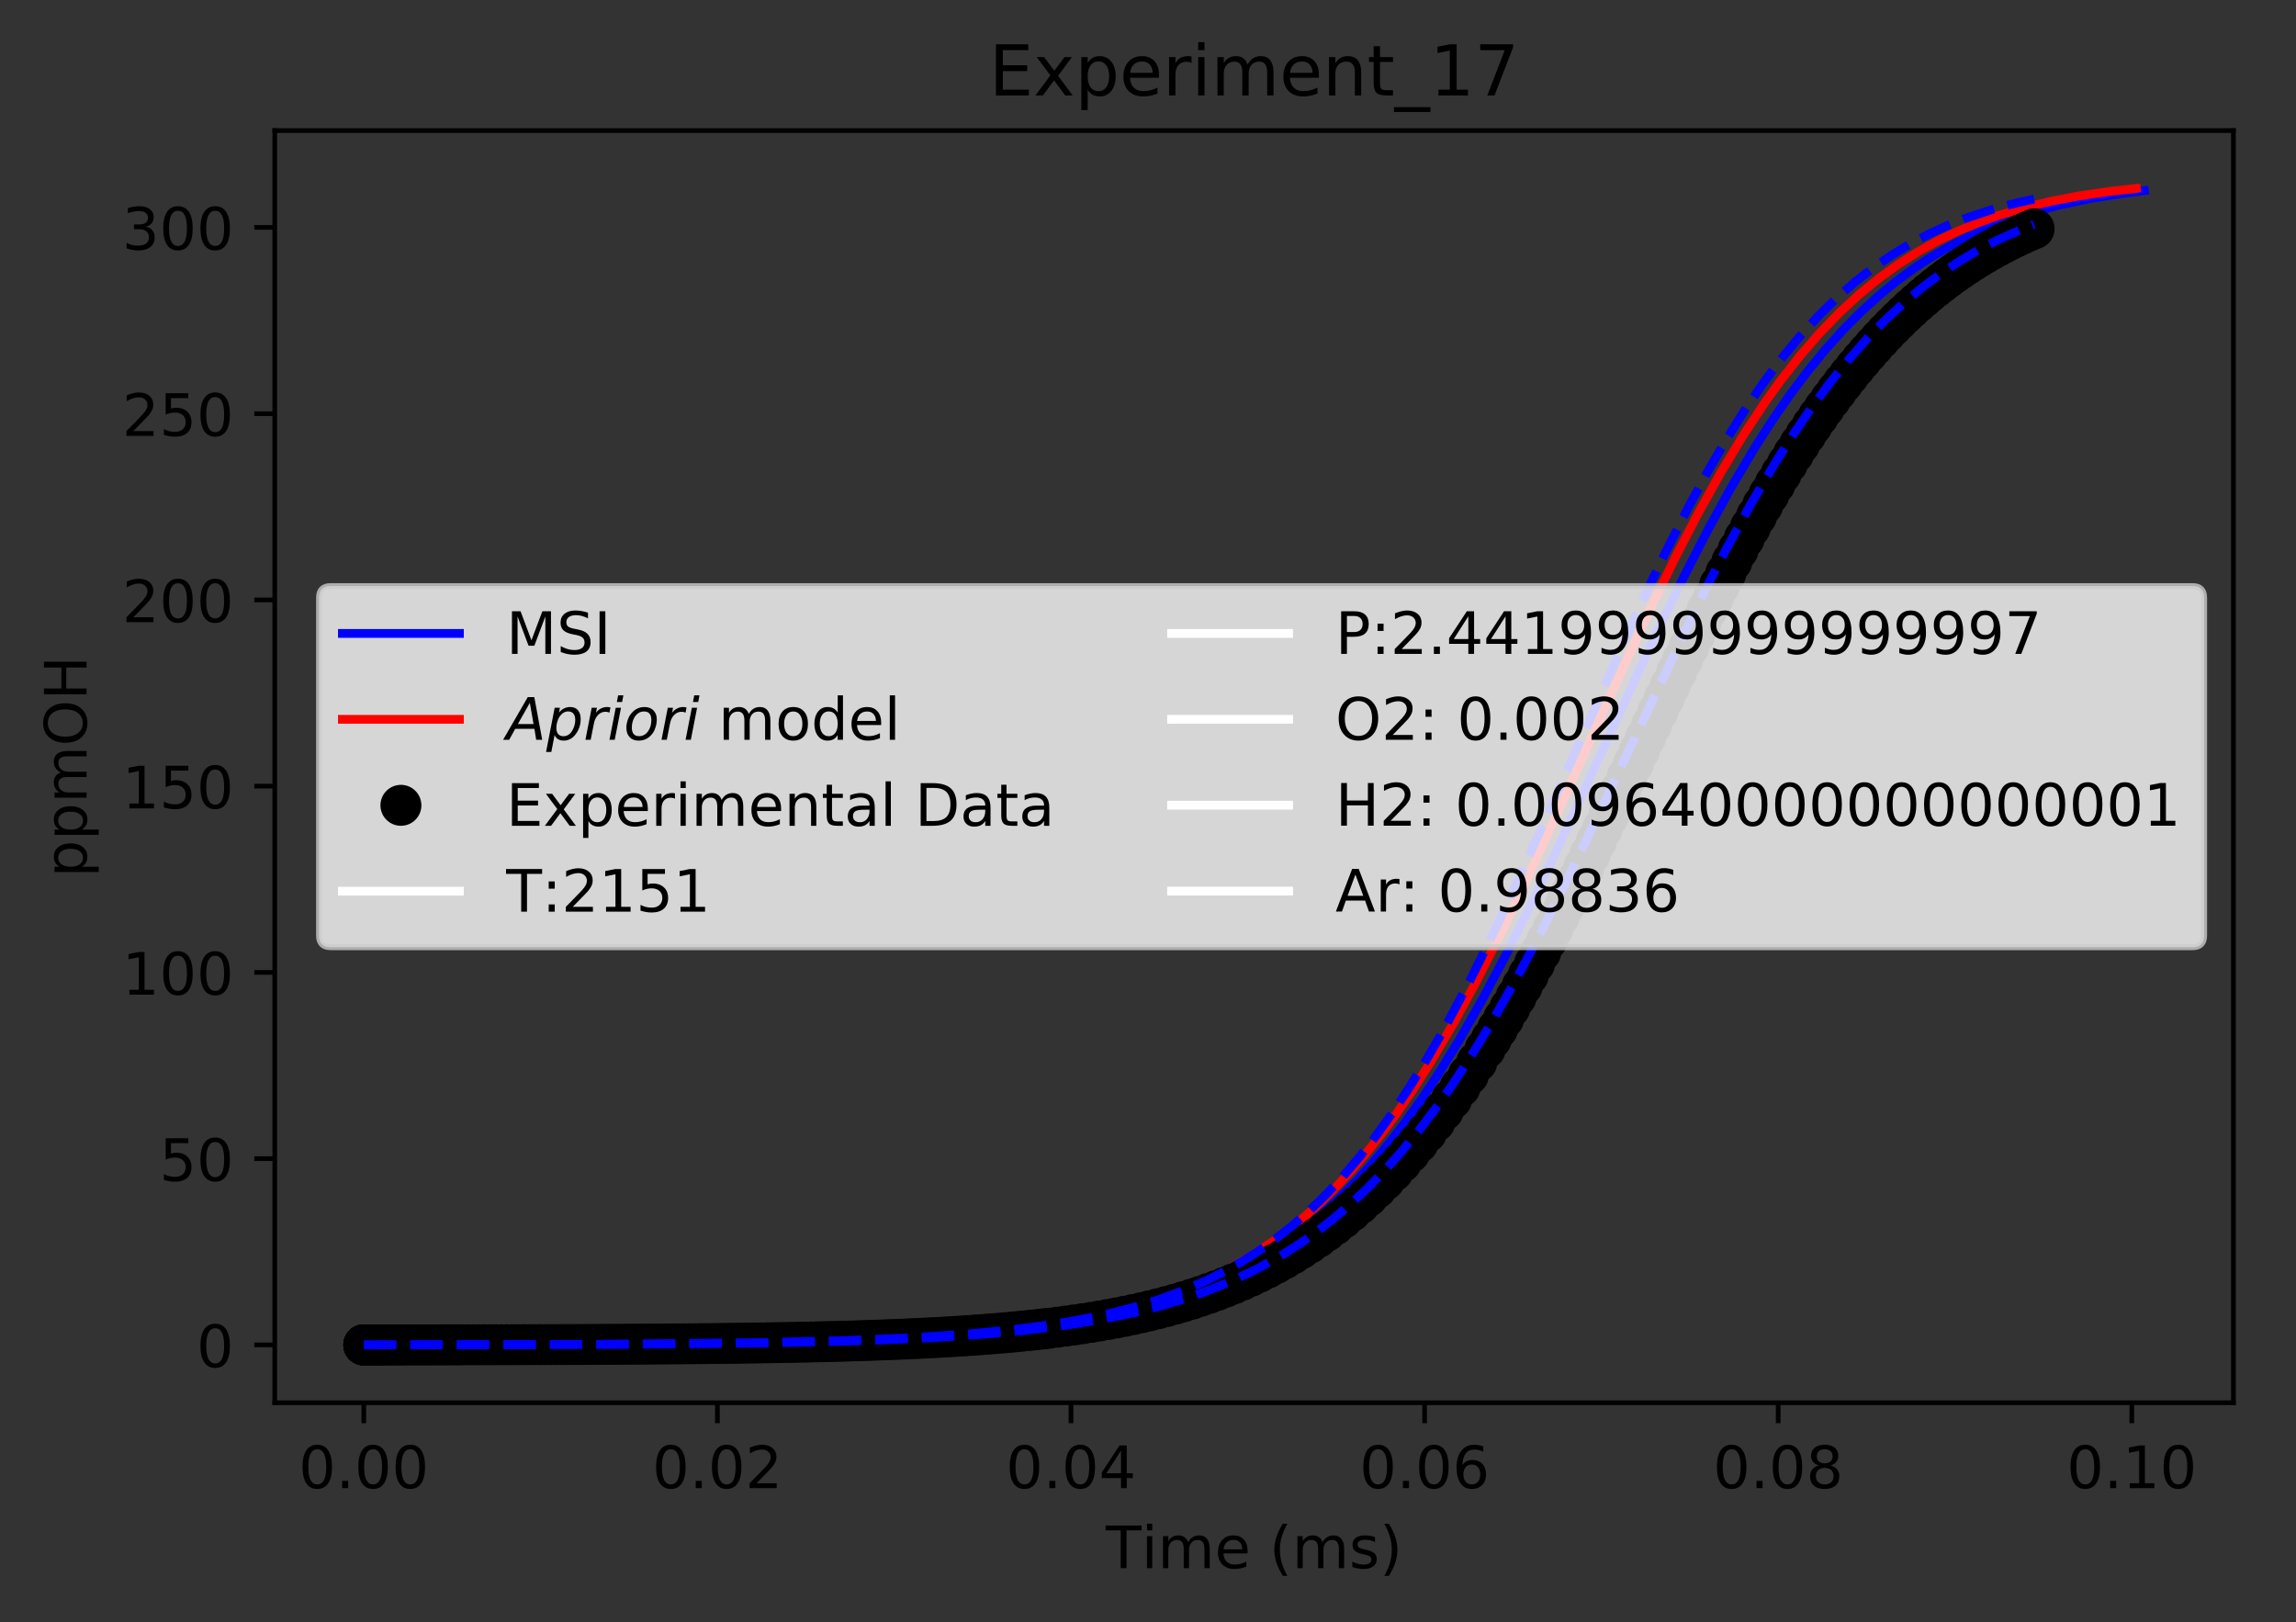 <?xml version="1.0" encoding="utf-8" standalone="no"?>
<!DOCTYPE svg PUBLIC "-//W3C//DTD SVG 1.1//EN"
  "http://www.w3.org/Graphics/SVG/1.1/DTD/svg11.dtd">
<!-- Created with matplotlib (https://matplotlib.org/) -->
<svg height="277.314pt" version="1.1" viewBox="0 0 392.466 277.314" width="392.466pt" xmlns="http://www.w3.org/2000/svg" xmlns:xlink="http://www.w3.org/1999/xlink">
 <rect x="0" y="0" width="392.466" height="277.314" fill="#333333" stroke="none"/>
 <defs>
  <style type="text/css">
*{stroke-linecap:butt;stroke-linejoin:round;}
  </style>
 </defs>
 <g id="figure_1">
  <g id="patch_1">
   <path d="M 0 277.314 
L 392.466 277.314 
L 392.466 0 
L 0 0 
z
" style="fill:none;"/>
  </g>
  <g id="axes_1">
   <g id="patch_2">
    <path d="M 46.966 239.758 
L 381.766 239.758 
L 381.766 22.318 
L 46.966 22.318 
z
" style="fill:none;"/>
   </g>
   <g id="matplotlib.axis_1">
    <g id="xtick_1">
     <g id="line2d_1">
      <defs>
       <path d="M 0 0 
L 0 3.5 
" id="m0cb3595f13" style="stroke:#000000;stroke-width:0.8;"/>
      </defs>
      <g>
       <use style="stroke:#000000;stroke-width:0.8;" x="62.184" xlink:href="#m0cb3595f13" y="239.758"/>
      </g>
     </g>
     <g id="text_1">
      <!-- 0.00 -->
      <defs>
       <path d="M 31.781 66.406 
Q 24.172 66.406 20.328 58.906 
Q 16.5 51.422 16.5 36.375 
Q 16.5 21.391 20.328 13.891 
Q 24.172 6.391 31.781 6.391 
Q 39.453 6.391 43.281 13.891 
Q 47.125 21.391 47.125 36.375 
Q 47.125 51.422 43.281 58.906 
Q 39.453 66.406 31.781 66.406 
z
M 31.781 74.219 
Q 44.047 74.219 50.516 64.516 
Q 56.984 54.828 56.984 36.375 
Q 56.984 17.969 50.516 8.266 
Q 44.047 -1.422 31.781 -1.422 
Q 19.531 -1.422 13.062 8.266 
Q 6.594 17.969 6.594 36.375 
Q 6.594 54.828 13.062 64.516 
Q 19.531 74.219 31.781 74.219 
z
" id="DejaVuSans-48"/>
       <path d="M 10.688 12.406 
L 21 12.406 
L 21 0 
L 10.688 0 
z
" id="DejaVuSans-46"/>
      </defs>
      <g transform="translate(51.051 254.357)scale(0.1 -0.1)">
       <use xlink:href="#DejaVuSans-48"/>
       <use x="63.623" xlink:href="#DejaVuSans-46"/>
       <use x="95.41" xlink:href="#DejaVuSans-48"/>
       <use x="159.033" xlink:href="#DejaVuSans-48"/>
      </g>
     </g>
    </g>
    <g id="xtick_2">
     <g id="line2d_2">
      <g>
       <use style="stroke:#000000;stroke-width:0.8;" x="122.627" xlink:href="#m0cb3595f13" y="239.758"/>
      </g>
     </g>
     <g id="text_2">
      <!-- 0.02 -->
      <defs>
       <path d="M 19.188 8.297 
L 53.609 8.297 
L 53.609 0 
L 7.328 0 
L 7.328 8.297 
Q 12.938 14.109 22.625 23.891 
Q 32.328 33.688 34.812 36.531 
Q 39.547 41.844 41.422 45.531 
Q 43.312 49.219 43.312 52.781 
Q 43.312 58.594 39.234 62.25 
Q 35.156 65.922 28.609 65.922 
Q 23.969 65.922 18.812 64.312 
Q 13.672 62.703 7.812 59.422 
L 7.812 69.391 
Q 13.766 71.781 18.938 73 
Q 24.125 74.219 28.422 74.219 
Q 39.75 74.219 46.484 68.547 
Q 53.219 62.891 53.219 53.422 
Q 53.219 48.922 51.531 44.891 
Q 49.859 40.875 45.406 35.406 
Q 44.188 33.984 37.641 27.219 
Q 31.109 20.453 19.188 8.297 
z
" id="DejaVuSans-50"/>
      </defs>
      <g transform="translate(111.494 254.357)scale(0.1 -0.1)">
       <use xlink:href="#DejaVuSans-48"/>
       <use x="63.623" xlink:href="#DejaVuSans-46"/>
       <use x="95.41" xlink:href="#DejaVuSans-48"/>
       <use x="159.033" xlink:href="#DejaVuSans-50"/>
      </g>
     </g>
    </g>
    <g id="xtick_3">
     <g id="line2d_3">
      <g>
       <use style="stroke:#000000;stroke-width:0.8;" x="183.07" xlink:href="#m0cb3595f13" y="239.758"/>
      </g>
     </g>
     <g id="text_3">
      <!-- 0.04 -->
      <defs>
       <path d="M 37.797 64.312 
L 12.891 25.391 
L 37.797 25.391 
z
M 35.203 72.906 
L 47.609 72.906 
L 47.609 25.391 
L 58.016 25.391 
L 58.016 17.188 
L 47.609 17.188 
L 47.609 0 
L 37.797 0 
L 37.797 17.188 
L 4.891 17.188 
L 4.891 26.703 
z
" id="DejaVuSans-52"/>
      </defs>
      <g transform="translate(171.937 254.357)scale(0.1 -0.1)">
       <use xlink:href="#DejaVuSans-48"/>
       <use x="63.623" xlink:href="#DejaVuSans-46"/>
       <use x="95.41" xlink:href="#DejaVuSans-48"/>
       <use x="159.033" xlink:href="#DejaVuSans-52"/>
      </g>
     </g>
    </g>
    <g id="xtick_4">
     <g id="line2d_4">
      <g>
       <use style="stroke:#000000;stroke-width:0.8;" x="243.512" xlink:href="#m0cb3595f13" y="239.758"/>
      </g>
     </g>
     <g id="text_4">
      <!-- 0.06 -->
      <defs>
       <path d="M 33.016 40.375 
Q 26.375 40.375 22.484 35.828 
Q 18.609 31.297 18.609 23.391 
Q 18.609 15.531 22.484 10.953 
Q 26.375 6.391 33.016 6.391 
Q 39.656 6.391 43.531 10.953 
Q 47.406 15.531 47.406 23.391 
Q 47.406 31.297 43.531 35.828 
Q 39.656 40.375 33.016 40.375 
z
M 52.594 71.297 
L 52.594 62.312 
Q 48.875 64.062 45.094 64.984 
Q 41.312 65.922 37.594 65.922 
Q 27.828 65.922 22.672 59.328 
Q 17.531 52.734 16.797 39.406 
Q 19.672 43.656 24.016 45.922 
Q 28.375 48.188 33.594 48.188 
Q 44.578 48.188 50.953 41.516 
Q 57.328 34.859 57.328 23.391 
Q 57.328 12.156 50.688 5.359 
Q 44.047 -1.422 33.016 -1.422 
Q 20.359 -1.422 13.672 8.266 
Q 6.984 17.969 6.984 36.375 
Q 6.984 53.656 15.188 63.938 
Q 23.391 74.219 37.203 74.219 
Q 40.922 74.219 44.703 73.484 
Q 48.484 72.75 52.594 71.297 
z
" id="DejaVuSans-54"/>
      </defs>
      <g transform="translate(232.38 254.357)scale(0.1 -0.1)">
       <use xlink:href="#DejaVuSans-48"/>
       <use x="63.623" xlink:href="#DejaVuSans-46"/>
       <use x="95.41" xlink:href="#DejaVuSans-48"/>
       <use x="159.033" xlink:href="#DejaVuSans-54"/>
      </g>
     </g>
    </g>
    <g id="xtick_5">
     <g id="line2d_5">
      <g>
       <use style="stroke:#000000;stroke-width:0.8;" x="303.955" xlink:href="#m0cb3595f13" y="239.758"/>
      </g>
     </g>
     <g id="text_5">
      <!-- 0.08 -->
      <defs>
       <path d="M 31.781 34.625 
Q 24.75 34.625 20.719 30.859 
Q 16.703 27.094 16.703 20.516 
Q 16.703 13.922 20.719 10.156 
Q 24.75 6.391 31.781 6.391 
Q 38.812 6.391 42.859 10.172 
Q 46.922 13.969 46.922 20.516 
Q 46.922 27.094 42.891 30.859 
Q 38.875 34.625 31.781 34.625 
z
M 21.922 38.812 
Q 15.578 40.375 12.031 44.719 
Q 8.5 49.078 8.5 55.328 
Q 8.5 64.062 14.719 69.141 
Q 20.953 74.219 31.781 74.219 
Q 42.672 74.219 48.875 69.141 
Q 55.078 64.062 55.078 55.328 
Q 55.078 49.078 51.531 44.719 
Q 48 40.375 41.703 38.812 
Q 48.828 37.156 52.797 32.312 
Q 56.781 27.484 56.781 20.516 
Q 56.781 9.906 50.312 4.234 
Q 43.844 -1.422 31.781 -1.422 
Q 19.734 -1.422 13.25 4.234 
Q 6.781 9.906 6.781 20.516 
Q 6.781 27.484 10.781 32.312 
Q 14.797 37.156 21.922 38.812 
z
M 18.312 54.391 
Q 18.312 48.734 21.844 45.562 
Q 25.391 42.391 31.781 42.391 
Q 38.141 42.391 41.719 45.562 
Q 45.312 48.734 45.312 54.391 
Q 45.312 60.062 41.719 63.234 
Q 38.141 66.406 31.781 66.406 
Q 25.391 66.406 21.844 63.234 
Q 18.312 60.062 18.312 54.391 
z
" id="DejaVuSans-56"/>
      </defs>
      <g transform="translate(292.822 254.357)scale(0.1 -0.1)">
       <use xlink:href="#DejaVuSans-48"/>
       <use x="63.623" xlink:href="#DejaVuSans-46"/>
       <use x="95.41" xlink:href="#DejaVuSans-48"/>
       <use x="159.033" xlink:href="#DejaVuSans-56"/>
      </g>
     </g>
    </g>
    <g id="xtick_6">
     <g id="line2d_6">
      <g>
       <use style="stroke:#000000;stroke-width:0.8;" x="364.398" xlink:href="#m0cb3595f13" y="239.758"/>
      </g>
     </g>
     <g id="text_6">
      <!-- 0.10 -->
      <defs>
       <path d="M 12.406 8.297 
L 28.516 8.297 
L 28.516 63.922 
L 10.984 60.406 
L 10.984 69.391 
L 28.422 72.906 
L 38.281 72.906 
L 38.281 8.297 
L 54.391 8.297 
L 54.391 0 
L 12.406 0 
z
" id="DejaVuSans-49"/>
      </defs>
      <g transform="translate(353.265 254.357)scale(0.1 -0.1)">
       <use xlink:href="#DejaVuSans-48"/>
       <use x="63.623" xlink:href="#DejaVuSans-46"/>
       <use x="95.41" xlink:href="#DejaVuSans-49"/>
       <use x="159.033" xlink:href="#DejaVuSans-48"/>
      </g>
     </g>
    </g>
    <g id="text_7">
     <!-- Time (ms) -->
     <defs>
      <path d="M -0.297 72.906 
L 61.375 72.906 
L 61.375 64.594 
L 35.5 64.594 
L 35.5 0 
L 25.594 0 
L 25.594 64.594 
L -0.297 64.594 
z
" id="DejaVuSans-84"/>
      <path d="M 9.422 54.688 
L 18.406 54.688 
L 18.406 0 
L 9.422 0 
z
M 9.422 75.984 
L 18.406 75.984 
L 18.406 64.594 
L 9.422 64.594 
z
" id="DejaVuSans-105"/>
      <path d="M 52 44.188 
Q 55.375 50.25 60.062 53.125 
Q 64.75 56 71.094 56 
Q 79.641 56 84.281 50.016 
Q 88.922 44.047 88.922 33.016 
L 88.922 0 
L 79.891 0 
L 79.891 32.719 
Q 79.891 40.578 77.094 44.375 
Q 74.312 48.188 68.609 48.188 
Q 61.625 48.188 57.562 43.547 
Q 53.516 38.922 53.516 30.906 
L 53.516 0 
L 44.484 0 
L 44.484 32.719 
Q 44.484 40.625 41.703 44.406 
Q 38.922 48.188 33.109 48.188 
Q 26.219 48.188 22.156 43.531 
Q 18.109 38.875 18.109 30.906 
L 18.109 0 
L 9.078 0 
L 9.078 54.688 
L 18.109 54.688 
L 18.109 46.188 
Q 21.188 51.219 25.484 53.609 
Q 29.781 56 35.688 56 
Q 41.656 56 45.828 52.969 
Q 50 49.953 52 44.188 
z
" id="DejaVuSans-109"/>
      <path d="M 56.203 29.594 
L 56.203 25.203 
L 14.891 25.203 
Q 15.484 15.922 20.484 11.062 
Q 25.484 6.203 34.422 6.203 
Q 39.594 6.203 44.453 7.469 
Q 49.312 8.734 54.109 11.281 
L 54.109 2.781 
Q 49.266 0.734 44.188 -0.344 
Q 39.109 -1.422 33.891 -1.422 
Q 20.797 -1.422 13.156 6.188 
Q 5.516 13.812 5.516 26.812 
Q 5.516 40.234 12.766 48.109 
Q 20.016 56 32.328 56 
Q 43.359 56 49.781 48.891 
Q 56.203 41.797 56.203 29.594 
z
M 47.219 32.234 
Q 47.125 39.594 43.094 43.984 
Q 39.062 48.391 32.422 48.391 
Q 24.906 48.391 20.391 44.141 
Q 15.875 39.891 15.188 32.172 
z
" id="DejaVuSans-101"/>
      <path id="DejaVuSans-32"/>
      <path d="M 31 75.875 
Q 24.469 64.656 21.281 53.656 
Q 18.109 42.672 18.109 31.391 
Q 18.109 20.125 21.312 9.062 
Q 24.516 -2 31 -13.188 
L 23.188 -13.188 
Q 15.875 -1.703 12.234 9.375 
Q 8.594 20.453 8.594 31.391 
Q 8.594 42.281 12.203 53.312 
Q 15.828 64.359 23.188 75.875 
z
" id="DejaVuSans-40"/>
      <path d="M 44.281 53.078 
L 44.281 44.578 
Q 40.484 46.531 36.375 47.5 
Q 32.281 48.484 27.875 48.484 
Q 21.188 48.484 17.844 46.438 
Q 14.5 44.391 14.5 40.281 
Q 14.5 37.156 16.891 35.375 
Q 19.281 33.594 26.516 31.984 
L 29.594 31.297 
Q 39.156 29.25 43.188 25.516 
Q 47.219 21.781 47.219 15.094 
Q 47.219 7.469 41.188 3.016 
Q 35.156 -1.422 24.609 -1.422 
Q 20.219 -1.422 15.453 -0.562 
Q 10.688 0.297 5.422 2 
L 5.422 11.281 
Q 10.406 8.688 15.234 7.391 
Q 20.062 6.109 24.812 6.109 
Q 31.156 6.109 34.562 8.281 
Q 37.984 10.453 37.984 14.406 
Q 37.984 18.062 35.516 20.016 
Q 33.062 21.969 24.703 23.781 
L 21.578 24.516 
Q 13.234 26.266 9.516 29.906 
Q 5.812 33.547 5.812 39.891 
Q 5.812 47.609 11.281 51.797 
Q 16.75 56 26.812 56 
Q 31.781 56 36.172 55.266 
Q 40.578 54.547 44.281 53.078 
z
" id="DejaVuSans-115"/>
      <path d="M 8.016 75.875 
L 15.828 75.875 
Q 23.141 64.359 26.781 53.312 
Q 30.422 42.281 30.422 31.391 
Q 30.422 20.453 26.781 9.375 
Q 23.141 -1.703 15.828 -13.188 
L 8.016 -13.188 
Q 14.5 -2 17.703 9.062 
Q 20.906 20.125 20.906 31.391 
Q 20.906 42.672 17.703 53.656 
Q 14.5 64.656 8.016 75.875 
z
" id="DejaVuSans-41"/>
     </defs>
     <g transform="translate(189.012 268.035)scale(0.1 -0.1)">
      <use xlink:href="#DejaVuSans-84"/>
      <use x="61.037" xlink:href="#DejaVuSans-105"/>
      <use x="88.82" xlink:href="#DejaVuSans-109"/>
      <use x="186.232" xlink:href="#DejaVuSans-101"/>
      <use x="247.756" xlink:href="#DejaVuSans-32"/>
      <use x="279.543" xlink:href="#DejaVuSans-40"/>
      <use x="318.557" xlink:href="#DejaVuSans-109"/>
      <use x="415.969" xlink:href="#DejaVuSans-115"/>
      <use x="468.068" xlink:href="#DejaVuSans-41"/>
     </g>
    </g>
   </g>
   <g id="matplotlib.axis_2">
    <g id="ytick_1">
     <g id="line2d_7">
      <defs>
       <path d="M 0 0 
L -3.5 0 
" id="mc4dcb3263e" style="stroke:#000000;stroke-width:0.8;"/>
      </defs>
      <g>
       <use style="stroke:#000000;stroke-width:0.8;" x="46.966" xlink:href="#mc4dcb3263e" y="229.874"/>
      </g>
     </g>
     <g id="text_8">
      <!-- 0 -->
      <g transform="translate(33.603 233.674)scale(0.1 -0.1)">
       <use xlink:href="#DejaVuSans-48"/>
      </g>
     </g>
    </g>
    <g id="ytick_2">
     <g id="line2d_8">
      <g>
       <use style="stroke:#000000;stroke-width:0.8;" x="46.966" xlink:href="#mc4dcb3263e" y="198.04"/>
      </g>
     </g>
     <g id="text_9">
      <!-- 50 -->
      <defs>
       <path d="M 10.797 72.906 
L 49.516 72.906 
L 49.516 64.594 
L 19.828 64.594 
L 19.828 46.734 
Q 21.969 47.469 24.109 47.828 
Q 26.266 48.188 28.422 48.188 
Q 40.625 48.188 47.75 41.5 
Q 54.891 34.812 54.891 23.391 
Q 54.891 11.625 47.562 5.094 
Q 40.234 -1.422 26.906 -1.422 
Q 22.312 -1.422 17.547 -0.641 
Q 12.797 0.141 7.719 1.703 
L 7.719 11.625 
Q 12.109 9.234 16.797 8.062 
Q 21.484 6.891 26.703 6.891 
Q 35.156 6.891 40.078 11.328 
Q 45.016 15.766 45.016 23.391 
Q 45.016 31 40.078 35.438 
Q 35.156 39.891 26.703 39.891 
Q 22.75 39.891 18.812 39.016 
Q 14.891 38.141 10.797 36.281 
z
" id="DejaVuSans-53"/>
      </defs>
      <g transform="translate(27.241 201.84)scale(0.1 -0.1)">
       <use xlink:href="#DejaVuSans-53"/>
       <use x="63.623" xlink:href="#DejaVuSans-48"/>
      </g>
     </g>
    </g>
    <g id="ytick_3">
     <g id="line2d_9">
      <g>
       <use style="stroke:#000000;stroke-width:0.8;" x="46.966" xlink:href="#mc4dcb3263e" y="166.206"/>
      </g>
     </g>
     <g id="text_10">
      <!-- 100 -->
      <g transform="translate(20.878 170.006)scale(0.1 -0.1)">
       <use xlink:href="#DejaVuSans-49"/>
       <use x="63.623" xlink:href="#DejaVuSans-48"/>
       <use x="127.246" xlink:href="#DejaVuSans-48"/>
      </g>
     </g>
    </g>
    <g id="ytick_4">
     <g id="line2d_10">
      <g>
       <use style="stroke:#000000;stroke-width:0.8;" x="46.966" xlink:href="#mc4dcb3263e" y="134.372"/>
      </g>
     </g>
     <g id="text_11">
      <!-- 150 -->
      <g transform="translate(20.878 138.172)scale(0.1 -0.1)">
       <use xlink:href="#DejaVuSans-49"/>
       <use x="63.623" xlink:href="#DejaVuSans-53"/>
       <use x="127.246" xlink:href="#DejaVuSans-48"/>
      </g>
     </g>
    </g>
    <g id="ytick_5">
     <g id="line2d_11">
      <g>
       <use style="stroke:#000000;stroke-width:0.8;" x="46.966" xlink:href="#mc4dcb3263e" y="102.538"/>
      </g>
     </g>
     <g id="text_12">
      <!-- 200 -->
      <g transform="translate(20.878 106.338)scale(0.1 -0.1)">
       <use xlink:href="#DejaVuSans-50"/>
       <use x="63.623" xlink:href="#DejaVuSans-48"/>
       <use x="127.246" xlink:href="#DejaVuSans-48"/>
      </g>
     </g>
    </g>
    <g id="ytick_6">
     <g id="line2d_12">
      <g>
       <use style="stroke:#000000;stroke-width:0.8;" x="46.966" xlink:href="#mc4dcb3263e" y="70.704"/>
      </g>
     </g>
     <g id="text_13">
      <!-- 250 -->
      <g transform="translate(20.878 74.504)scale(0.1 -0.1)">
       <use xlink:href="#DejaVuSans-50"/>
       <use x="63.623" xlink:href="#DejaVuSans-53"/>
       <use x="127.246" xlink:href="#DejaVuSans-48"/>
      </g>
     </g>
    </g>
    <g id="ytick_7">
     <g id="line2d_13">
      <g>
       <use style="stroke:#000000;stroke-width:0.8;" x="46.966" xlink:href="#mc4dcb3263e" y="38.87"/>
      </g>
     </g>
     <g id="text_14">
      <!-- 300 -->
      <defs>
       <path d="M 40.578 39.312 
Q 47.656 37.797 51.625 33 
Q 55.609 28.219 55.609 21.188 
Q 55.609 10.406 48.188 4.484 
Q 40.766 -1.422 27.094 -1.422 
Q 22.516 -1.422 17.656 -0.516 
Q 12.797 0.391 7.625 2.203 
L 7.625 11.719 
Q 11.719 9.328 16.594 8.109 
Q 21.484 6.891 26.812 6.891 
Q 36.078 6.891 40.938 10.547 
Q 45.797 14.203 45.797 21.188 
Q 45.797 27.641 41.281 31.266 
Q 36.766 34.906 28.719 34.906 
L 20.219 34.906 
L 20.219 43.016 
L 29.109 43.016 
Q 36.375 43.016 40.234 45.922 
Q 44.094 48.828 44.094 54.297 
Q 44.094 59.906 40.109 62.906 
Q 36.141 65.922 28.719 65.922 
Q 24.656 65.922 20.016 65.031 
Q 15.375 64.156 9.812 62.312 
L 9.812 71.094 
Q 15.438 72.656 20.344 73.438 
Q 25.25 74.219 29.594 74.219 
Q 40.828 74.219 47.359 69.109 
Q 53.906 64.016 53.906 55.328 
Q 53.906 49.266 50.438 45.094 
Q 46.969 40.922 40.578 39.312 
z
" id="DejaVuSans-51"/>
      </defs>
      <g transform="translate(20.878 42.67)scale(0.1 -0.1)">
       <use xlink:href="#DejaVuSans-51"/>
       <use x="63.623" xlink:href="#DejaVuSans-48"/>
       <use x="127.246" xlink:href="#DejaVuSans-48"/>
      </g>
     </g>
    </g>
    <g id="text_15">
     <!-- ppmOH -->
     <defs>
      <path d="M 18.109 8.203 
L 18.109 -20.797 
L 9.078 -20.797 
L 9.078 54.688 
L 18.109 54.688 
L 18.109 46.391 
Q 20.953 51.266 25.266 53.625 
Q 29.594 56 35.594 56 
Q 45.562 56 51.781 48.094 
Q 58.016 40.188 58.016 27.297 
Q 58.016 14.406 51.781 6.484 
Q 45.562 -1.422 35.594 -1.422 
Q 29.594 -1.422 25.266 0.953 
Q 20.953 3.328 18.109 8.203 
z
M 48.688 27.297 
Q 48.688 37.203 44.609 42.844 
Q 40.531 48.484 33.406 48.484 
Q 26.266 48.484 22.188 42.844 
Q 18.109 37.203 18.109 27.297 
Q 18.109 17.391 22.188 11.75 
Q 26.266 6.109 33.406 6.109 
Q 40.531 6.109 44.609 11.75 
Q 48.688 17.391 48.688 27.297 
z
" id="DejaVuSans-112"/>
      <path d="M 39.406 66.219 
Q 28.656 66.219 22.328 58.203 
Q 16.016 50.203 16.016 36.375 
Q 16.016 22.609 22.328 14.594 
Q 28.656 6.594 39.406 6.594 
Q 50.141 6.594 56.422 14.594 
Q 62.703 22.609 62.703 36.375 
Q 62.703 50.203 56.422 58.203 
Q 50.141 66.219 39.406 66.219 
z
M 39.406 74.219 
Q 54.734 74.219 63.906 63.938 
Q 73.094 53.656 73.094 36.375 
Q 73.094 19.141 63.906 8.859 
Q 54.734 -1.422 39.406 -1.422 
Q 24.031 -1.422 14.812 8.828 
Q 5.609 19.094 5.609 36.375 
Q 5.609 53.656 14.812 63.938 
Q 24.031 74.219 39.406 74.219 
z
" id="DejaVuSans-79"/>
      <path d="M 9.812 72.906 
L 19.672 72.906 
L 19.672 43.016 
L 55.516 43.016 
L 55.516 72.906 
L 65.375 72.906 
L 65.375 0 
L 55.516 0 
L 55.516 34.719 
L 19.672 34.719 
L 19.672 0 
L 9.812 0 
z
" id="DejaVuSans-72"/>
     </defs>
     <g transform="translate(14.798 149.953)rotate(-90)scale(0.1 -0.1)">
      <use xlink:href="#DejaVuSans-112"/>
      <use x="63.477" xlink:href="#DejaVuSans-112"/>
      <use x="126.953" xlink:href="#DejaVuSans-109"/>
      <use x="224.365" xlink:href="#DejaVuSans-79"/>
      <use x="303.076" xlink:href="#DejaVuSans-72"/>
     </g>
    </g>
   </g>
   <g id="line2d_14">
    <path clip-path="url(#p71cd03c97d)" d="M 62.184 229.874 
L 105.986 229.768 
L 130.436 229.517 
L 145.83 229.151 
L 157.602 228.649 
L 166.658 228.045 
L 173.902 227.361 
L 179.824 226.621 
L 185.306 225.749 
L 190.788 224.651 
L 194.9 223.646 
L 199.011 222.456 
L 203.123 221.051 
L 207.234 219.394 
L 211.346 217.447 
L 215.457 215.168 
L 218.198 213.442 
L 220.939 211.533 
L 223.68 209.428 
L 226.421 207.111 
L 229.162 204.571 
L 231.903 201.792 
L 234.644 198.762 
L 237.385 195.472 
L 240.126 191.913 
L 242.867 188.078 
L 245.608 183.967 
L 249.359 177.892 
L 253.403 170.787 
L 257.447 163.147 
L 261.491 155.039 
L 266.545 144.388 
L 274.633 126.695 
L 282.72 109.131 
L 287.775 98.682 
L 291.819 90.79 
L 295.863 83.405 
L 299.906 76.584 
L 302.939 71.86 
L 305.972 67.478 
L 309.005 63.439 
L 312.038 59.738 
L 315.07 56.363 
L 318.103 53.303 
L 321.136 50.54 
L 324.169 48.057 
L 327.202 45.835 
L 330.234 43.853 
L 333.267 42.094 
L 336.3 40.536 
L 340.344 38.743 
L 344.387 37.236 
L 348.431 35.978 
L 352.475 34.935 
L 357.545 33.884 
L 362.117 33.142 
L 366.547 32.579 
L 366.547 32.579 
" style="fill:none;stroke:#0000ff;stroke-linecap:square;stroke-width:1.5;"/>
   </g>
   <g id="line2d_15">
    <path clip-path="url(#p71cd03c97d)" d="M 62.184 229.874 
L 104.752 229.766 
L 128.669 229.515 
L 144.215 229.137 
L 154.978 228.677 
L 164.545 228.043 
L 171.72 227.361 
L 177.7 226.609 
L 183.679 225.639 
L 189.217 224.493 
L 194.222 223.204 
L 198.16 221.986 
L 202.098 220.556 
L 206.036 218.882 
L 209.974 216.929 
L 213.911 214.657 
L 217.849 212.024 
L 220.475 210.047 
L 223.1 207.878 
L 225.725 205.503 
L 228.35 202.911 
L 230.976 200.089 
L 233.601 197.027 
L 236.226 193.717 
L 238.851 190.151 
L 241.477 186.326 
L 244.691 181.289 
L 248.495 174.831 
L 252.299 167.861 
L 256.103 160.424 
L 260.857 150.571 
L 266.563 138.161 
L 281.778 104.681 
L 286.533 94.938 
L 290.337 87.612 
L 294.141 80.772 
L 297.945 74.461 
L 301.589 68.93 
L 304.281 65.171 
L 307.664 60.84 
L 311.047 56.933 
L 314.429 53.43 
L 317.812 50.309 
L 321.195 47.544 
L 324.577 45.106 
L 327.96 42.967 
L 331.343 41.1 
L 334.725 39.477 
L 338.108 38.072 
L 341.491 36.861 
L 346.001 35.511 
L 350.511 34.419 
L 355.021 33.546 
L 360.659 32.707 
L 365.169 32.202 
L 365.169 32.202 
" style="fill:none;stroke:#ff0000;stroke-linecap:square;stroke-width:1.5;"/>
   </g>
   <g id="line2d_16">
    <defs>
     <path d="M 0 3 
C 0.796 3 1.559 2.684 2.121 2.121 
C 2.684 1.559 3 0.796 3 0 
C 3 -0.796 2.684 -1.559 2.121 -2.121 
C 1.559 -2.684 0.796 -3 0 -3 
C -0.796 -3 -1.559 -2.684 -2.121 -2.121 
C -2.684 -1.559 -3 -0.796 -3 0 
C -3 0.796 -2.684 1.559 -2.121 2.121 
C -1.559 2.684 -0.796 3 0 3 
z
" id="ma0eb04f884" style="stroke:#000000;"/>
    </defs>
    <g clip-path="url(#p71cd03c97d)">
     <use style="stroke:#000000;" x="62.184" xlink:href="#ma0eb04f884" y="229.874"/>
     <use style="stroke:#000000;" x="62.184" xlink:href="#ma0eb04f884" y="229.874"/>
     <use style="stroke:#000000;" x="62.191" xlink:href="#ma0eb04f884" y="229.874"/>
     <use style="stroke:#000000;" x="62.198" xlink:href="#ma0eb04f884" y="229.874"/>
     <use style="stroke:#000000;" x="62.205" xlink:href="#ma0eb04f884" y="229.874"/>
     <use style="stroke:#000000;" x="62.211" xlink:href="#ma0eb04f884" y="229.874"/>
     <use style="stroke:#000000;" x="62.225" xlink:href="#ma0eb04f884" y="229.874"/>
     <use style="stroke:#000000;" x="62.249" xlink:href="#ma0eb04f884" y="229.874"/>
     <use style="stroke:#000000;" x="62.294" xlink:href="#ma0eb04f884" y="229.874"/>
     <use style="stroke:#000000;" x="62.339" xlink:href="#ma0eb04f884" y="229.874"/>
     <use style="stroke:#000000;" x="62.384" xlink:href="#ma0eb04f884" y="229.874"/>
     <use style="stroke:#000000;" x="62.455" xlink:href="#ma0eb04f884" y="229.874"/>
     <use style="stroke:#000000;" x="62.526" xlink:href="#ma0eb04f884" y="229.874"/>
     <use style="stroke:#000000;" x="62.597" xlink:href="#ma0eb04f884" y="229.874"/>
     <use style="stroke:#000000;" x="62.669" xlink:href="#ma0eb04f884" y="229.874"/>
     <use style="stroke:#000000;" x="62.803" xlink:href="#ma0eb04f884" y="229.874"/>
     <use style="stroke:#000000;" x="62.937" xlink:href="#ma0eb04f884" y="229.874"/>
     <use style="stroke:#000000;" x="63.071" xlink:href="#ma0eb04f884" y="229.874"/>
     <use style="stroke:#000000;" x="63.204" xlink:href="#ma0eb04f884" y="229.874"/>
     <use style="stroke:#000000;" x="63.338" xlink:href="#ma0eb04f884" y="229.874"/>
     <use style="stroke:#000000;" x="63.472" xlink:href="#ma0eb04f884" y="229.874"/>
     <use style="stroke:#000000;" x="63.703" xlink:href="#ma0eb04f884" y="229.874"/>
     <use style="stroke:#000000;" x="63.933" xlink:href="#ma0eb04f884" y="229.874"/>
     <use style="stroke:#000000;" x="64.163" xlink:href="#ma0eb04f884" y="229.874"/>
     <use style="stroke:#000000;" x="64.394" xlink:href="#ma0eb04f884" y="229.874"/>
     <use style="stroke:#000000;" x="64.624" xlink:href="#ma0eb04f884" y="229.874"/>
     <use style="stroke:#000000;" x="64.855" xlink:href="#ma0eb04f884" y="229.874"/>
     <use style="stroke:#000000;" x="65.085" xlink:href="#ma0eb04f884" y="229.874"/>
     <use style="stroke:#000000;" x="65.315" xlink:href="#ma0eb04f884" y="229.874"/>
     <use style="stroke:#000000;" x="65.546" xlink:href="#ma0eb04f884" y="229.873"/>
     <use style="stroke:#000000;" x="65.928" xlink:href="#ma0eb04f884" y="229.873"/>
     <use style="stroke:#000000;" x="66.311" xlink:href="#ma0eb04f884" y="229.873"/>
     <use style="stroke:#000000;" x="66.693" xlink:href="#ma0eb04f884" y="229.873"/>
     <use style="stroke:#000000;" x="67.075" xlink:href="#ma0eb04f884" y="229.873"/>
     <use style="stroke:#000000;" x="67.458" xlink:href="#ma0eb04f884" y="229.872"/>
     <use style="stroke:#000000;" x="67.84" xlink:href="#ma0eb04f884" y="229.872"/>
     <use style="stroke:#000000;" x="68.222" xlink:href="#ma0eb04f884" y="229.872"/>
     <use style="stroke:#000000;" x="68.605" xlink:href="#ma0eb04f884" y="229.871"/>
     <use style="stroke:#000000;" x="68.987" xlink:href="#ma0eb04f884" y="229.871"/>
     <use style="stroke:#000000;" x="69.616" xlink:href="#ma0eb04f884" y="229.87"/>
     <use style="stroke:#000000;" x="70.245" xlink:href="#ma0eb04f884" y="229.87"/>
     <use style="stroke:#000000;" x="70.874" xlink:href="#ma0eb04f884" y="229.869"/>
     <use style="stroke:#000000;" x="71.503" xlink:href="#ma0eb04f884" y="229.868"/>
     <use style="stroke:#000000;" x="72.132" xlink:href="#ma0eb04f884" y="229.868"/>
     <use style="stroke:#000000;" x="72.761" xlink:href="#ma0eb04f884" y="229.867"/>
     <use style="stroke:#000000;" x="73.39" xlink:href="#ma0eb04f884" y="229.866"/>
     <use style="stroke:#000000;" x="74.018" xlink:href="#ma0eb04f884" y="229.865"/>
     <use style="stroke:#000000;" x="74.647" xlink:href="#ma0eb04f884" y="229.865"/>
     <use style="stroke:#000000;" x="75.276" xlink:href="#ma0eb04f884" y="229.864"/>
     <use style="stroke:#000000;" x="75.905" xlink:href="#ma0eb04f884" y="229.863"/>
     <use style="stroke:#000000;" x="76.534" xlink:href="#ma0eb04f884" y="229.862"/>
     <use style="stroke:#000000;" x="77.163" xlink:href="#ma0eb04f884" y="229.861"/>
     <use style="stroke:#000000;" x="77.792" xlink:href="#ma0eb04f884" y="229.86"/>
     <use style="stroke:#000000;" x="78.421" xlink:href="#ma0eb04f884" y="229.859"/>
     <use style="stroke:#000000;" x="79.05" xlink:href="#ma0eb04f884" y="229.858"/>
     <use style="stroke:#000000;" x="79.996" xlink:href="#ma0eb04f884" y="229.856"/>
     <use style="stroke:#000000;" x="80.942" xlink:href="#ma0eb04f884" y="229.854"/>
     <use style="stroke:#000000;" x="81.888" xlink:href="#ma0eb04f884" y="229.853"/>
     <use style="stroke:#000000;" x="82.834" xlink:href="#ma0eb04f884" y="229.851"/>
     <use style="stroke:#000000;" x="83.78" xlink:href="#ma0eb04f884" y="229.849"/>
     <use style="stroke:#000000;" x="84.726" xlink:href="#ma0eb04f884" y="229.847"/>
     <use style="stroke:#000000;" x="85.672" xlink:href="#ma0eb04f884" y="229.844"/>
     <use style="stroke:#000000;" x="86.618" xlink:href="#ma0eb04f884" y="229.842"/>
     <use style="stroke:#000000;" x="87.564" xlink:href="#ma0eb04f884" y="229.84"/>
     <use style="stroke:#000000;" x="88.51" xlink:href="#ma0eb04f884" y="229.837"/>
     <use style="stroke:#000000;" x="89.456" xlink:href="#ma0eb04f884" y="229.835"/>
     <use style="stroke:#000000;" x="90.402" xlink:href="#ma0eb04f884" y="229.832"/>
     <use style="stroke:#000000;" x="91.348" xlink:href="#ma0eb04f884" y="229.829"/>
     <use style="stroke:#000000;" x="92.294" xlink:href="#ma0eb04f884" y="229.827"/>
     <use style="stroke:#000000;" x="93.24" xlink:href="#ma0eb04f884" y="229.824"/>
     <use style="stroke:#000000;" x="94.186" xlink:href="#ma0eb04f884" y="229.82"/>
     <use style="stroke:#000000;" x="95.132" xlink:href="#ma0eb04f884" y="229.817"/>
     <use style="stroke:#000000;" x="96.078" xlink:href="#ma0eb04f884" y="229.814"/>
     <use style="stroke:#000000;" x="97.024" xlink:href="#ma0eb04f884" y="229.81"/>
     <use style="stroke:#000000;" x="97.97" xlink:href="#ma0eb04f884" y="229.807"/>
     <use style="stroke:#000000;" x="98.916" xlink:href="#ma0eb04f884" y="229.803"/>
     <use style="stroke:#000000;" x="99.862" xlink:href="#ma0eb04f884" y="229.799"/>
     <use style="stroke:#000000;" x="100.808" xlink:href="#ma0eb04f884" y="229.795"/>
     <use style="stroke:#000000;" x="101.754" xlink:href="#ma0eb04f884" y="229.79"/>
     <use style="stroke:#000000;" x="102.7" xlink:href="#ma0eb04f884" y="229.786"/>
     <use style="stroke:#000000;" x="103.646" xlink:href="#ma0eb04f884" y="229.781"/>
     <use style="stroke:#000000;" x="104.592" xlink:href="#ma0eb04f884" y="229.776"/>
     <use style="stroke:#000000;" x="105.538" xlink:href="#ma0eb04f884" y="229.771"/>
     <use style="stroke:#000000;" x="106.484" xlink:href="#ma0eb04f884" y="229.766"/>
     <use style="stroke:#000000;" x="107.43" xlink:href="#ma0eb04f884" y="229.76"/>
     <use style="stroke:#000000;" x="108.376" xlink:href="#ma0eb04f884" y="229.755"/>
     <use style="stroke:#000000;" x="109.322" xlink:href="#ma0eb04f884" y="229.749"/>
     <use style="stroke:#000000;" x="110.268" xlink:href="#ma0eb04f884" y="229.742"/>
     <use style="stroke:#000000;" x="111.214" xlink:href="#ma0eb04f884" y="229.736"/>
     <use style="stroke:#000000;" x="112.16" xlink:href="#ma0eb04f884" y="229.729"/>
     <use style="stroke:#000000;" x="113.106" xlink:href="#ma0eb04f884" y="229.722"/>
     <use style="stroke:#000000;" x="114.052" xlink:href="#ma0eb04f884" y="229.715"/>
     <use style="stroke:#000000;" x="114.998" xlink:href="#ma0eb04f884" y="229.707"/>
     <use style="stroke:#000000;" x="115.944" xlink:href="#ma0eb04f884" y="229.7"/>
     <use style="stroke:#000000;" x="116.89" xlink:href="#ma0eb04f884" y="229.691"/>
     <use style="stroke:#000000;" x="117.836" xlink:href="#ma0eb04f884" y="229.683"/>
     <use style="stroke:#000000;" x="118.782" xlink:href="#ma0eb04f884" y="229.674"/>
     <use style="stroke:#000000;" x="119.728" xlink:href="#ma0eb04f884" y="229.665"/>
     <use style="stroke:#000000;" x="120.674" xlink:href="#ma0eb04f884" y="229.655"/>
     <use style="stroke:#000000;" x="121.621" xlink:href="#ma0eb04f884" y="229.645"/>
     <use style="stroke:#000000;" x="122.567" xlink:href="#ma0eb04f884" y="229.635"/>
     <use style="stroke:#000000;" x="123.513" xlink:href="#ma0eb04f884" y="229.624"/>
     <use style="stroke:#000000;" x="124.459" xlink:href="#ma0eb04f884" y="229.613"/>
     <use style="stroke:#000000;" x="125.405" xlink:href="#ma0eb04f884" y="229.601"/>
     <use style="stroke:#000000;" x="126.351" xlink:href="#ma0eb04f884" y="229.589"/>
     <use style="stroke:#000000;" x="127.297" xlink:href="#ma0eb04f884" y="229.576"/>
     <use style="stroke:#000000;" x="128.243" xlink:href="#ma0eb04f884" y="229.563"/>
     <use style="stroke:#000000;" x="129.189" xlink:href="#ma0eb04f884" y="229.549"/>
     <use style="stroke:#000000;" x="130.135" xlink:href="#ma0eb04f884" y="229.535"/>
     <use style="stroke:#000000;" x="131.081" xlink:href="#ma0eb04f884" y="229.52"/>
     <use style="stroke:#000000;" x="132.027" xlink:href="#ma0eb04f884" y="229.504"/>
     <use style="stroke:#000000;" x="132.973" xlink:href="#ma0eb04f884" y="229.488"/>
     <use style="stroke:#000000;" x="133.919" xlink:href="#ma0eb04f884" y="229.471"/>
     <use style="stroke:#000000;" x="134.865" xlink:href="#ma0eb04f884" y="229.454"/>
     <use style="stroke:#000000;" x="135.811" xlink:href="#ma0eb04f884" y="229.436"/>
     <use style="stroke:#000000;" x="136.757" xlink:href="#ma0eb04f884" y="229.417"/>
     <use style="stroke:#000000;" x="137.703" xlink:href="#ma0eb04f884" y="229.397"/>
     <use style="stroke:#000000;" x="138.649" xlink:href="#ma0eb04f884" y="229.377"/>
     <use style="stroke:#000000;" x="139.595" xlink:href="#ma0eb04f884" y="229.356"/>
     <use style="stroke:#000000;" x="140.541" xlink:href="#ma0eb04f884" y="229.333"/>
     <use style="stroke:#000000;" x="141.487" xlink:href="#ma0eb04f884" y="229.31"/>
     <use style="stroke:#000000;" x="142.433" xlink:href="#ma0eb04f884" y="229.286"/>
     <use style="stroke:#000000;" x="143.379" xlink:href="#ma0eb04f884" y="229.262"/>
     <use style="stroke:#000000;" x="144.325" xlink:href="#ma0eb04f884" y="229.236"/>
     <use style="stroke:#000000;" x="145.271" xlink:href="#ma0eb04f884" y="229.209"/>
     <use style="stroke:#000000;" x="146.217" xlink:href="#ma0eb04f884" y="229.181"/>
     <use style="stroke:#000000;" x="147.163" xlink:href="#ma0eb04f884" y="229.151"/>
     <use style="stroke:#000000;" x="148.109" xlink:href="#ma0eb04f884" y="229.121"/>
     <use style="stroke:#000000;" x="149.055" xlink:href="#ma0eb04f884" y="229.089"/>
     <use style="stroke:#000000;" x="150.001" xlink:href="#ma0eb04f884" y="229.056"/>
     <use style="stroke:#000000;" x="150.947" xlink:href="#ma0eb04f884" y="229.022"/>
     <use style="stroke:#000000;" x="151.893" xlink:href="#ma0eb04f884" y="228.987"/>
     <use style="stroke:#000000;" x="152.839" xlink:href="#ma0eb04f884" y="228.95"/>
     <use style="stroke:#000000;" x="153.785" xlink:href="#ma0eb04f884" y="228.911"/>
     <use style="stroke:#000000;" x="154.731" xlink:href="#ma0eb04f884" y="228.871"/>
     <use style="stroke:#000000;" x="155.677" xlink:href="#ma0eb04f884" y="228.829"/>
     <use style="stroke:#000000;" x="156.623" xlink:href="#ma0eb04f884" y="228.786"/>
     <use style="stroke:#000000;" x="157.569" xlink:href="#ma0eb04f884" y="228.741"/>
     <use style="stroke:#000000;" x="158.515" xlink:href="#ma0eb04f884" y="228.694"/>
     <use style="stroke:#000000;" x="159.461" xlink:href="#ma0eb04f884" y="228.645"/>
     <use style="stroke:#000000;" x="160.407" xlink:href="#ma0eb04f884" y="228.594"/>
     <use style="stroke:#000000;" x="161.353" xlink:href="#ma0eb04f884" y="228.542"/>
     <use style="stroke:#000000;" x="162.299" xlink:href="#ma0eb04f884" y="228.487"/>
     <use style="stroke:#000000;" x="163.245" xlink:href="#ma0eb04f884" y="228.43"/>
     <use style="stroke:#000000;" x="164.191" xlink:href="#ma0eb04f884" y="228.37"/>
     <use style="stroke:#000000;" x="165.137" xlink:href="#ma0eb04f884" y="228.308"/>
     <use style="stroke:#000000;" x="166.083" xlink:href="#ma0eb04f884" y="228.244"/>
     <use style="stroke:#000000;" x="167.029" xlink:href="#ma0eb04f884" y="228.177"/>
     <use style="stroke:#000000;" x="167.975" xlink:href="#ma0eb04f884" y="228.108"/>
     <use style="stroke:#000000;" x="168.921" xlink:href="#ma0eb04f884" y="228.035"/>
     <use style="stroke:#000000;" x="169.867" xlink:href="#ma0eb04f884" y="227.96"/>
     <use style="stroke:#000000;" x="170.814" xlink:href="#ma0eb04f884" y="227.882"/>
     <use style="stroke:#000000;" x="171.76" xlink:href="#ma0eb04f884" y="227.801"/>
     <use style="stroke:#000000;" x="172.706" xlink:href="#ma0eb04f884" y="227.716"/>
     <use style="stroke:#000000;" x="173.652" xlink:href="#ma0eb04f884" y="227.628"/>
     <use style="stroke:#000000;" x="174.598" xlink:href="#ma0eb04f884" y="227.537"/>
     <use style="stroke:#000000;" x="175.544" xlink:href="#ma0eb04f884" y="227.442"/>
     <use style="stroke:#000000;" x="176.49" xlink:href="#ma0eb04f884" y="227.343"/>
     <use style="stroke:#000000;" x="177.436" xlink:href="#ma0eb04f884" y="227.24"/>
     <use style="stroke:#000000;" x="178.382" xlink:href="#ma0eb04f884" y="227.134"/>
     <use style="stroke:#000000;" x="179.328" xlink:href="#ma0eb04f884" y="227.023"/>
     <use style="stroke:#000000;" x="180.761" xlink:href="#ma0eb04f884" y="226.846"/>
     <use style="stroke:#000000;" x="182.195" xlink:href="#ma0eb04f884" y="226.659"/>
     <use style="stroke:#000000;" x="183.628" xlink:href="#ma0eb04f884" y="226.46"/>
     <use style="stroke:#000000;" x="185.062" xlink:href="#ma0eb04f884" y="226.25"/>
     <use style="stroke:#000000;" x="186.496" xlink:href="#ma0eb04f884" y="226.027"/>
     <use style="stroke:#000000;" x="187.929" xlink:href="#ma0eb04f884" y="225.79"/>
     <use style="stroke:#000000;" x="189.363" xlink:href="#ma0eb04f884" y="225.539"/>
     <use style="stroke:#000000;" x="190.796" xlink:href="#ma0eb04f884" y="225.274"/>
     <use style="stroke:#000000;" x="192.23" xlink:href="#ma0eb04f884" y="224.993"/>
     <use style="stroke:#000000;" x="193.664" xlink:href="#ma0eb04f884" y="224.695"/>
     <use style="stroke:#000000;" x="195.097" xlink:href="#ma0eb04f884" y="224.379"/>
     <use style="stroke:#000000;" x="196.531" xlink:href="#ma0eb04f884" y="224.045"/>
     <use style="stroke:#000000;" x="197.964" xlink:href="#ma0eb04f884" y="223.691"/>
     <use style="stroke:#000000;" x="199.398" xlink:href="#ma0eb04f884" y="223.317"/>
     <use style="stroke:#000000;" x="200.831" xlink:href="#ma0eb04f884" y="222.921"/>
     <use style="stroke:#000000;" x="202.265" xlink:href="#ma0eb04f884" y="222.502"/>
     <use style="stroke:#000000;" x="203.699" xlink:href="#ma0eb04f884" y="222.059"/>
     <use style="stroke:#000000;" x="205.132" xlink:href="#ma0eb04f884" y="221.59"/>
     <use style="stroke:#000000;" x="206.566" xlink:href="#ma0eb04f884" y="221.095"/>
     <use style="stroke:#000000;" x="207.999" xlink:href="#ma0eb04f884" y="220.572"/>
     <use style="stroke:#000000;" x="209.433" xlink:href="#ma0eb04f884" y="220.019"/>
     <use style="stroke:#000000;" x="210.867" xlink:href="#ma0eb04f884" y="219.435"/>
     <use style="stroke:#000000;" x="212.3" xlink:href="#ma0eb04f884" y="218.819"/>
     <use style="stroke:#000000;" x="213.734" xlink:href="#ma0eb04f884" y="218.168"/>
     <use style="stroke:#000000;" x="215.167" xlink:href="#ma0eb04f884" y="217.482"/>
     <use style="stroke:#000000;" x="216.601" xlink:href="#ma0eb04f884" y="216.759"/>
     <use style="stroke:#000000;" x="218.035" xlink:href="#ma0eb04f884" y="215.997"/>
     <use style="stroke:#000000;" x="219.468" xlink:href="#ma0eb04f884" y="215.193"/>
     <use style="stroke:#000000;" x="220.902" xlink:href="#ma0eb04f884" y="214.348"/>
     <use style="stroke:#000000;" x="222.335" xlink:href="#ma0eb04f884" y="213.458"/>
     <use style="stroke:#000000;" x="223.769" xlink:href="#ma0eb04f884" y="212.522"/>
     <use style="stroke:#000000;" x="225.202" xlink:href="#ma0eb04f884" y="211.538"/>
     <use style="stroke:#000000;" x="226.636" xlink:href="#ma0eb04f884" y="210.505"/>
     <use style="stroke:#000000;" x="228.07" xlink:href="#ma0eb04f884" y="209.42"/>
     <use style="stroke:#000000;" x="229.503" xlink:href="#ma0eb04f884" y="208.281"/>
     <use style="stroke:#000000;" x="230.937" xlink:href="#ma0eb04f884" y="207.087"/>
     <use style="stroke:#000000;" x="232.37" xlink:href="#ma0eb04f884" y="205.836"/>
     <use style="stroke:#000000;" x="233.804" xlink:href="#ma0eb04f884" y="204.527"/>
     <use style="stroke:#000000;" x="235.238" xlink:href="#ma0eb04f884" y="203.157"/>
     <use style="stroke:#000000;" x="236.671" xlink:href="#ma0eb04f884" y="201.725"/>
     <use style="stroke:#000000;" x="238.105" xlink:href="#ma0eb04f884" y="200.23"/>
     <use style="stroke:#000000;" x="239.538" xlink:href="#ma0eb04f884" y="198.669"/>
     <use style="stroke:#000000;" x="240.972" xlink:href="#ma0eb04f884" y="197.043"/>
     <use style="stroke:#000000;" x="242.406" xlink:href="#ma0eb04f884" y="195.349"/>
     <use style="stroke:#000000;" x="243.839" xlink:href="#ma0eb04f884" y="193.587"/>
     <use style="stroke:#000000;" x="245.273" xlink:href="#ma0eb04f884" y="191.755"/>
     <use style="stroke:#000000;" x="246.706" xlink:href="#ma0eb04f884" y="189.854"/>
     <use style="stroke:#000000;" x="248.14" xlink:href="#ma0eb04f884" y="187.883"/>
     <use style="stroke:#000000;" x="249.573" xlink:href="#ma0eb04f884" y="185.841"/>
     <use style="stroke:#000000;" x="251.007" xlink:href="#ma0eb04f884" y="183.729"/>
     <use style="stroke:#000000;" x="252.441" xlink:href="#ma0eb04f884" y="181.547"/>
     <use style="stroke:#000000;" x="253.874" xlink:href="#ma0eb04f884" y="179.296"/>
     <use style="stroke:#000000;" x="254.928" xlink:href="#ma0eb04f884" y="177.597"/>
     <use style="stroke:#000000;" x="255.983" xlink:href="#ma0eb04f884" y="175.861"/>
     <use style="stroke:#000000;" x="257.037" xlink:href="#ma0eb04f884" y="174.089"/>
     <use style="stroke:#000000;" x="258.091" xlink:href="#ma0eb04f884" y="172.282"/>
     <use style="stroke:#000000;" x="259.145" xlink:href="#ma0eb04f884" y="170.44"/>
     <use style="stroke:#000000;" x="260.199" xlink:href="#ma0eb04f884" y="168.565"/>
     <use style="stroke:#000000;" x="261.254" xlink:href="#ma0eb04f884" y="166.657"/>
     <use style="stroke:#000000;" x="262.308" xlink:href="#ma0eb04f884" y="164.717"/>
     <use style="stroke:#000000;" x="263.362" xlink:href="#ma0eb04f884" y="162.746"/>
     <use style="stroke:#000000;" x="264.416" xlink:href="#ma0eb04f884" y="160.746"/>
     <use style="stroke:#000000;" x="265.47" xlink:href="#ma0eb04f884" y="158.718"/>
     <use style="stroke:#000000;" x="266.524" xlink:href="#ma0eb04f884" y="156.664"/>
     <use style="stroke:#000000;" x="267.579" xlink:href="#ma0eb04f884" y="154.584"/>
     <use style="stroke:#000000;" x="268.633" xlink:href="#ma0eb04f884" y="152.481"/>
     <use style="stroke:#000000;" x="269.687" xlink:href="#ma0eb04f884" y="150.357"/>
     <use style="stroke:#000000;" x="270.741" xlink:href="#ma0eb04f884" y="148.212"/>
     <use style="stroke:#000000;" x="271.795" xlink:href="#ma0eb04f884" y="146.049"/>
     <use style="stroke:#000000;" x="272.85" xlink:href="#ma0eb04f884" y="143.869"/>
     <use style="stroke:#000000;" x="273.904" xlink:href="#ma0eb04f884" y="141.676"/>
     <use style="stroke:#000000;" x="274.958" xlink:href="#ma0eb04f884" y="139.47"/>
     <use style="stroke:#000000;" x="276.012" xlink:href="#ma0eb04f884" y="137.253"/>
     <use style="stroke:#000000;" x="277.066" xlink:href="#ma0eb04f884" y="135.029"/>
     <use style="stroke:#000000;" x="278.121" xlink:href="#ma0eb04f884" y="132.798"/>
     <use style="stroke:#000000;" x="279.175" xlink:href="#ma0eb04f884" y="130.563"/>
     <use style="stroke:#000000;" x="280.229" xlink:href="#ma0eb04f884" y="128.327"/>
     <use style="stroke:#000000;" x="281.283" xlink:href="#ma0eb04f884" y="126.091"/>
     <use style="stroke:#000000;" x="282.337" xlink:href="#ma0eb04f884" y="123.857"/>
     <use style="stroke:#000000;" x="283.391" xlink:href="#ma0eb04f884" y="121.629"/>
     <use style="stroke:#000000;" x="284.446" xlink:href="#ma0eb04f884" y="119.407"/>
     <use style="stroke:#000000;" x="285.5" xlink:href="#ma0eb04f884" y="117.194"/>
     <use style="stroke:#000000;" x="286.554" xlink:href="#ma0eb04f884" y="114.992"/>
     <use style="stroke:#000000;" x="287.608" xlink:href="#ma0eb04f884" y="112.803"/>
     <use style="stroke:#000000;" x="288.662" xlink:href="#ma0eb04f884" y="110.63"/>
     <use style="stroke:#000000;" x="289.717" xlink:href="#ma0eb04f884" y="108.473"/>
     <use style="stroke:#000000;" x="290.771" xlink:href="#ma0eb04f884" y="106.336"/>
     <use style="stroke:#000000;" x="291.825" xlink:href="#ma0eb04f884" y="104.219"/>
     <use style="stroke:#000000;" x="292.879" xlink:href="#ma0eb04f884" y="102.124"/>
     <use style="stroke:#000000;" x="293.933" xlink:href="#ma0eb04f884" y="100.054"/>
     <use style="stroke:#000000;" x="294.988" xlink:href="#ma0eb04f884" y="98.009"/>
     <use style="stroke:#000000;" x="296.042" xlink:href="#ma0eb04f884" y="95.992"/>
     <use style="stroke:#000000;" x="297.096" xlink:href="#ma0eb04f884" y="94.003"/>
     <use style="stroke:#000000;" x="298.15" xlink:href="#ma0eb04f884" y="92.044"/>
     <use style="stroke:#000000;" x="299.204" xlink:href="#ma0eb04f884" y="90.116"/>
     <use style="stroke:#000000;" x="300.258" xlink:href="#ma0eb04f884" y="88.22"/>
     <use style="stroke:#000000;" x="301.313" xlink:href="#ma0eb04f884" y="86.358"/>
     <use style="stroke:#000000;" x="302.367" xlink:href="#ma0eb04f884" y="84.53"/>
     <use style="stroke:#000000;" x="303.421" xlink:href="#ma0eb04f884" y="82.737"/>
     <use style="stroke:#000000;" x="304.475" xlink:href="#ma0eb04f884" y="80.979"/>
     <use style="stroke:#000000;" x="305.529" xlink:href="#ma0eb04f884" y="79.258"/>
     <use style="stroke:#000000;" x="306.584" xlink:href="#ma0eb04f884" y="77.574"/>
     <use style="stroke:#000000;" x="307.638" xlink:href="#ma0eb04f884" y="75.927"/>
     <use style="stroke:#000000;" x="308.692" xlink:href="#ma0eb04f884" y="74.318"/>
     <use style="stroke:#000000;" x="309.746" xlink:href="#ma0eb04f884" y="72.747"/>
     <use style="stroke:#000000;" x="310.8" xlink:href="#ma0eb04f884" y="71.214"/>
     <use style="stroke:#000000;" x="311.855" xlink:href="#ma0eb04f884" y="69.72"/>
     <use style="stroke:#000000;" x="312.909" xlink:href="#ma0eb04f884" y="68.264"/>
     <use style="stroke:#000000;" x="313.963" xlink:href="#ma0eb04f884" y="66.846"/>
     <use style="stroke:#000000;" x="315.017" xlink:href="#ma0eb04f884" y="65.467"/>
     <use style="stroke:#000000;" x="316.071" xlink:href="#ma0eb04f884" y="64.126"/>
     <use style="stroke:#000000;" x="317.125" xlink:href="#ma0eb04f884" y="62.822"/>
     <use style="stroke:#000000;" x="318.18" xlink:href="#ma0eb04f884" y="61.557"/>
     <use style="stroke:#000000;" x="319.234" xlink:href="#ma0eb04f884" y="60.328"/>
     <use style="stroke:#000000;" x="320.288" xlink:href="#ma0eb04f884" y="59.136"/>
     <use style="stroke:#000000;" x="321.342" xlink:href="#ma0eb04f884" y="57.981"/>
     <use style="stroke:#000000;" x="322.396" xlink:href="#ma0eb04f884" y="56.861"/>
     <use style="stroke:#000000;" x="323.451" xlink:href="#ma0eb04f884" y="55.777"/>
     <use style="stroke:#000000;" x="324.505" xlink:href="#ma0eb04f884" y="54.728"/>
     <use style="stroke:#000000;" x="325.559" xlink:href="#ma0eb04f884" y="53.713"/>
     <use style="stroke:#000000;" x="326.613" xlink:href="#ma0eb04f884" y="52.732"/>
     <use style="stroke:#000000;" x="327.667" xlink:href="#ma0eb04f884" y="51.784"/>
     <use style="stroke:#000000;" x="328.722" xlink:href="#ma0eb04f884" y="50.868"/>
     <use style="stroke:#000000;" x="329.776" xlink:href="#ma0eb04f884" y="49.984"/>
     <use style="stroke:#000000;" x="330.83" xlink:href="#ma0eb04f884" y="49.13"/>
     <use style="stroke:#000000;" x="331.884" xlink:href="#ma0eb04f884" y="48.307"/>
     <use style="stroke:#000000;" x="332.938" xlink:href="#ma0eb04f884" y="47.514"/>
     <use style="stroke:#000000;" x="333.992" xlink:href="#ma0eb04f884" y="46.749"/>
     <use style="stroke:#000000;" x="335.047" xlink:href="#ma0eb04f884" y="46.013"/>
     <use style="stroke:#000000;" x="336.101" xlink:href="#ma0eb04f884" y="45.304"/>
     <use style="stroke:#000000;" x="337.155" xlink:href="#ma0eb04f884" y="44.622"/>
     <use style="stroke:#000000;" x="338.209" xlink:href="#ma0eb04f884" y="43.965"/>
     <use style="stroke:#000000;" x="339.263" xlink:href="#ma0eb04f884" y="43.334"/>
     <use style="stroke:#000000;" x="340.318" xlink:href="#ma0eb04f884" y="42.727"/>
     <use style="stroke:#000000;" x="341.372" xlink:href="#ma0eb04f884" y="42.144"/>
     <use style="stroke:#000000;" x="342.426" xlink:href="#ma0eb04f884" y="41.584"/>
     <use style="stroke:#000000;" x="343.48" xlink:href="#ma0eb04f884" y="41.047"/>
     <use style="stroke:#000000;" x="344.534" xlink:href="#ma0eb04f884" y="40.531"/>
     <use style="stroke:#000000;" x="345.589" xlink:href="#ma0eb04f884" y="40.036"/>
     <use style="stroke:#000000;" x="346.643" xlink:href="#ma0eb04f884" y="39.562"/>
     <use style="stroke:#000000;" x="347.697" xlink:href="#ma0eb04f884" y="39.107"/>
    </g>
   </g>
   <g id="line2d_17">
    <path clip-path="url(#p71cd03c97d)" d="M 62.184 229.874 
L 103.646 229.766 
L 128.243 229.514 
L 144.325 229.134 
L 155.677 228.658 
L 165.137 228.037 
L 172.706 227.318 
L 179.328 226.46 
L 185.062 225.487 
L 189.363 224.58 
L 193.664 223.486 
L 197.964 222.17 
L 202.265 220.592 
L 206.566 218.706 
L 209.433 217.253 
L 212.3 215.623 
L 215.167 213.801 
L 218.035 211.767 
L 220.902 209.503 
L 223.769 206.988 
L 226.636 204.205 
L 229.503 201.138 
L 232.37 197.772 
L 235.238 194.095 
L 238.105 190.097 
L 240.972 185.773 
L 243.839 181.121 
L 246.706 176.147 
L 251.007 168.107 
L 254.928 160.223 
L 259.145 151.252 
L 264.416 139.508 
L 280.229 103.779 
L 284.446 94.909 
L 288.662 86.58 
L 291.825 80.743 
L 294.988 75.293 
L 298.15 70.242 
L 301.313 65.596 
L 304.475 61.353 
L 307.638 57.504 
L 310.8 54.035 
L 313.963 50.925 
L 317.125 48.157 
L 320.288 45.703 
L 323.451 43.545 
L 326.613 41.632 
L 329.776 39.977 
L 332.938 38.533 
L 336.101 37.28 
L 340.318 35.873 
L 344.534 34.729 
L 347.697 34.018 
L 347.697 34.018 
" style="fill:none;stroke:#0000ff;stroke-dasharray:5.55,2.4;stroke-dashoffset:0;stroke-width:1.5;"/>
   </g>
   <g id="line2d_18">
    <path clip-path="url(#p71cd03c97d)" d="M 62.184 229.874 
L 109.322 229.764 
L 132.973 229.513 
L 148.109 229.139 
L 159.461 228.64 
L 167.975 228.067 
L 175.544 227.354 
L 182.195 226.513 
L 187.929 225.582 
L 193.664 224.409 
L 197.964 223.335 
L 202.265 222.065 
L 206.566 220.565 
L 210.867 218.799 
L 215.167 216.727 
L 219.468 214.303 
L 222.335 212.467 
L 225.202 210.435 
L 228.07 208.195 
L 230.937 205.733 
L 233.804 203.034 
L 236.671 200.085 
L 239.538 196.873 
L 242.406 193.389 
L 245.273 189.623 
L 248.14 185.573 
L 251.007 181.233 
L 254.928 174.84 
L 259.145 167.403 
L 263.362 159.437 
L 267.579 151.019 
L 272.85 140.036 
L 290.771 102.235 
L 294.988 94.021 
L 299.204 86.3 
L 303.421 79.143 
L 306.584 74.172 
L 309.746 69.554 
L 312.909 65.291 
L 316.071 61.378 
L 319.234 57.808 
L 322.396 54.574 
L 325.559 51.661 
L 328.722 49.031 
L 331.884 46.673 
L 335.047 44.577 
L 338.209 42.715 
L 341.372 41.066 
L 345.589 39.172 
L 347.697 38.34 
L 347.697 38.34 
" style="fill:none;stroke:#0000ff;stroke-dasharray:5.55,2.4;stroke-dashoffset:0;stroke-width:1.5;"/>
   </g>
   <g id="line2d_19"/>
   <g id="line2d_20"/>
   <g id="line2d_21"/>
   <g id="line2d_22"/>
   <g id="line2d_23"/>
   <g id="patch_3">
    <path d="M 46.966 239.758 
L 46.966 22.318 
" style="fill:none;stroke:#000000;stroke-linecap:square;stroke-linejoin:miter;stroke-width:0.8;"/>
   </g>
   <g id="patch_4">
    <path d="M 381.766 239.758 
L 381.766 22.318 
" style="fill:none;stroke:#000000;stroke-linecap:square;stroke-linejoin:miter;stroke-width:0.8;"/>
   </g>
   <g id="patch_5">
    <path d="M 46.966 239.758 
L 381.766 239.758 
" style="fill:none;stroke:#000000;stroke-linecap:square;stroke-linejoin:miter;stroke-width:0.8;"/>
   </g>
   <g id="patch_6">
    <path d="M 46.966 22.318 
L 381.766 22.318 
" style="fill:none;stroke:#000000;stroke-linecap:square;stroke-linejoin:miter;stroke-width:0.8;"/>
   </g>
   <g id="text_16">
    <!-- Experiment_17 -->
    <defs>
     <path d="M 9.812 72.906 
L 55.906 72.906 
L 55.906 64.594 
L 19.672 64.594 
L 19.672 43.016 
L 54.391 43.016 
L 54.391 34.719 
L 19.672 34.719 
L 19.672 8.297 
L 56.781 8.297 
L 56.781 0 
L 9.812 0 
z
" id="DejaVuSans-69"/>
     <path d="M 54.891 54.688 
L 35.109 28.078 
L 55.906 0 
L 45.312 0 
L 29.391 21.484 
L 13.484 0 
L 2.875 0 
L 24.125 28.609 
L 4.688 54.688 
L 15.281 54.688 
L 29.781 35.203 
L 44.281 54.688 
z
" id="DejaVuSans-120"/>
     <path d="M 41.109 46.297 
Q 39.594 47.172 37.812 47.578 
Q 36.031 48 33.891 48 
Q 26.266 48 22.188 43.047 
Q 18.109 38.094 18.109 28.812 
L 18.109 0 
L 9.078 0 
L 9.078 54.688 
L 18.109 54.688 
L 18.109 46.188 
Q 20.953 51.172 25.484 53.578 
Q 30.031 56 36.531 56 
Q 37.453 56 38.578 55.875 
Q 39.703 55.766 41.062 55.516 
z
" id="DejaVuSans-114"/>
     <path d="M 54.891 33.016 
L 54.891 0 
L 45.906 0 
L 45.906 32.719 
Q 45.906 40.484 42.875 44.328 
Q 39.844 48.188 33.797 48.188 
Q 26.516 48.188 22.312 43.547 
Q 18.109 38.922 18.109 30.906 
L 18.109 0 
L 9.078 0 
L 9.078 54.688 
L 18.109 54.688 
L 18.109 46.188 
Q 21.344 51.125 25.703 53.562 
Q 30.078 56 35.797 56 
Q 45.219 56 50.047 50.172 
Q 54.891 44.344 54.891 33.016 
z
" id="DejaVuSans-110"/>
     <path d="M 18.312 70.219 
L 18.312 54.688 
L 36.812 54.688 
L 36.812 47.703 
L 18.312 47.703 
L 18.312 18.016 
Q 18.312 11.328 20.141 9.422 
Q 21.969 7.516 27.594 7.516 
L 36.812 7.516 
L 36.812 0 
L 27.594 0 
Q 17.188 0 13.234 3.875 
Q 9.281 7.766 9.281 18.016 
L 9.281 47.703 
L 2.688 47.703 
L 2.688 54.688 
L 9.281 54.688 
L 9.281 70.219 
z
" id="DejaVuSans-116"/>
     <path d="M 50.984 -16.609 
L 50.984 -23.578 
L -0.984 -23.578 
L -0.984 -16.609 
z
" id="DejaVuSans-95"/>
     <path d="M 8.203 72.906 
L 55.078 72.906 
L 55.078 68.703 
L 28.609 0 
L 18.312 0 
L 43.219 64.594 
L 8.203 64.594 
z
" id="DejaVuSans-55"/>
    </defs>
    <g transform="translate(169.063 16.318)scale(0.12 -0.12)">
     <use xlink:href="#DejaVuSans-69"/>
     <use x="63.184" xlink:href="#DejaVuSans-120"/>
     <use x="122.363" xlink:href="#DejaVuSans-112"/>
     <use x="185.84" xlink:href="#DejaVuSans-101"/>
     <use x="247.363" xlink:href="#DejaVuSans-114"/>
     <use x="288.477" xlink:href="#DejaVuSans-105"/>
     <use x="316.26" xlink:href="#DejaVuSans-109"/>
     <use x="413.672" xlink:href="#DejaVuSans-101"/>
     <use x="475.195" xlink:href="#DejaVuSans-110"/>
     <use x="538.574" xlink:href="#DejaVuSans-116"/>
     <use x="577.783" xlink:href="#DejaVuSans-95"/>
     <use x="627.783" xlink:href="#DejaVuSans-49"/>
     <use x="691.406" xlink:href="#DejaVuSans-55"/>
    </g>
   </g>
   <g id="legend_1">
    <g id="patch_7">
     <path d="M 56.53 161.905 
L 374.766 161.905 
Q 376.766 161.905 376.766 159.905 
L 376.766 102.171 
Q 376.766 100.171 374.766 100.171 
L 56.53 100.171 
Q 54.53 100.171 54.53 102.171 
L 54.53 159.905 
Q 54.53 161.905 56.53 161.905 
z
" style="fill:#ffffff;opacity:0.8;stroke:#cccccc;stroke-linejoin:miter;"/>
    </g>
    <g id="line2d_24">
     <path d="M 58.53 108.269 
L 78.53 108.269 
" style="fill:none;stroke:#0000ff;stroke-linecap:square;stroke-width:1.5;"/>
    </g>
    <g id="line2d_25"/>
    <g id="text_17">
     <!-- MSI -->
     <defs>
      <path d="M 9.812 72.906 
L 24.516 72.906 
L 43.109 23.297 
L 61.812 72.906 
L 76.516 72.906 
L 76.516 0 
L 66.891 0 
L 66.891 64.016 
L 48.094 14.016 
L 38.188 14.016 
L 19.391 64.016 
L 19.391 0 
L 9.812 0 
z
" id="DejaVuSans-77"/>
      <path d="M 53.516 70.516 
L 53.516 60.891 
Q 47.906 63.578 42.922 64.891 
Q 37.938 66.219 33.297 66.219 
Q 25.25 66.219 20.875 63.094 
Q 16.5 59.969 16.5 54.203 
Q 16.5 49.359 19.406 46.891 
Q 22.312 44.438 30.422 42.922 
L 36.375 41.703 
Q 47.406 39.594 52.656 34.297 
Q 57.906 29 57.906 20.125 
Q 57.906 9.516 50.797 4.047 
Q 43.703 -1.422 29.984 -1.422 
Q 24.812 -1.422 18.969 -0.25 
Q 13.141 0.922 6.891 3.219 
L 6.891 13.375 
Q 12.891 10.016 18.656 8.297 
Q 24.422 6.594 29.984 6.594 
Q 38.422 6.594 43.016 9.906 
Q 47.609 13.234 47.609 19.391 
Q 47.609 24.75 44.312 27.781 
Q 41.016 30.812 33.5 32.328 
L 27.484 33.5 
Q 16.453 35.688 11.516 40.375 
Q 6.594 45.062 6.594 53.422 
Q 6.594 63.094 13.406 68.656 
Q 20.219 74.219 32.172 74.219 
Q 37.312 74.219 42.625 73.281 
Q 47.953 72.359 53.516 70.516 
z
" id="DejaVuSans-83"/>
      <path d="M 9.812 72.906 
L 19.672 72.906 
L 19.672 0 
L 9.812 0 
z
" id="DejaVuSans-73"/>
     </defs>
     <g transform="translate(86.53 111.769)scale(0.1 -0.1)">
      <use xlink:href="#DejaVuSans-77"/>
      <use x="86.279" xlink:href="#DejaVuSans-83"/>
      <use x="149.756" xlink:href="#DejaVuSans-73"/>
     </g>
    </g>
    <g id="line2d_26">
     <path d="M 58.53 122.949 
L 78.53 122.949 
" style="fill:none;stroke:#ff0000;stroke-linecap:square;stroke-width:1.5;"/>
    </g>
    <g id="line2d_27"/>
    <g id="text_18">
     <!-- $\it{A priori}$ model -->
     <defs>
      <path d="M 36.812 72.906 
L 48 72.906 
L 61.531 0 
L 51.219 0 
L 48.188 18.703 
L 15.375 18.703 
L 5.078 0 
L -5.328 0 
z
M 40.375 63.188 
L 19.922 26.906 
L 46.688 26.906 
z
" id="DejaVuSans-Oblique-65"/>
      <path d="M 49.609 33.688 
Q 49.609 40.875 46.484 44.672 
Q 43.359 48.484 37.5 48.484 
Q 33.5 48.484 29.859 46.438 
Q 26.219 44.391 23.391 40.484 
Q 20.609 36.625 18.938 31.156 
Q 17.281 25.688 17.281 20.312 
Q 17.281 13.484 20.406 9.797 
Q 23.531 6.109 29.297 6.109 
Q 33.547 6.109 37.188 8.109 
Q 40.828 10.109 43.406 13.922 
Q 46.188 17.922 47.891 23.344 
Q 49.609 28.766 49.609 33.688 
z
M 21.781 46.391 
Q 25.391 51.125 30.297 53.562 
Q 35.203 56 41.219 56 
Q 49.609 56 54.25 50.5 
Q 58.891 45.016 58.891 35.109 
Q 58.891 27 56 19.656 
Q 53.125 12.312 47.703 6.5 
Q 44.094 2.641 39.547 0.609 
Q 35.016 -1.422 29.984 -1.422 
Q 24.172 -1.422 20.219 1 
Q 16.266 3.422 14.312 8.203 
L 8.688 -20.797 
L -0.297 -20.797 
L 14.406 54.688 
L 23.391 54.688 
z
" id="DejaVuSans-Oblique-112"/>
      <path d="M 44.578 46.391 
Q 43.219 47.125 41.453 47.516 
Q 39.703 47.906 37.703 47.906 
Q 30.516 47.906 25.141 42.453 
Q 19.781 37.016 18.016 27.875 
L 12.5 0 
L 3.516 0 
L 14.203 54.688 
L 23.188 54.688 
L 21.484 46.188 
Q 25.047 50.922 30 53.453 
Q 34.969 56 40.578 56 
Q 42.047 56 43.453 55.828 
Q 44.875 55.672 46.297 55.281 
z
" id="DejaVuSans-Oblique-114"/>
      <path d="M 18.312 75.984 
L 27.297 75.984 
L 25.094 64.594 
L 16.109 64.594 
z
M 14.203 54.688 
L 23.188 54.688 
L 12.5 0 
L 3.516 0 
z
" id="DejaVuSans-Oblique-105"/>
      <path d="M 25.391 -1.422 
Q 15.766 -1.422 10.172 4.516 
Q 4.594 10.453 4.594 20.703 
Q 4.594 26.656 6.516 32.828 
Q 8.453 39.016 11.531 43.219 
Q 16.359 49.75 22.312 52.875 
Q 28.266 56 35.797 56 
Q 45.125 56 50.859 50.188 
Q 56.594 44.391 56.594 35.016 
Q 56.594 28.516 54.688 22.062 
Q 52.781 15.625 49.703 11.375 
Q 44.922 4.828 38.969 1.703 
Q 33.016 -1.422 25.391 -1.422 
z
M 13.922 21 
Q 13.922 13.578 17.016 9.891 
Q 20.125 6.203 26.422 6.203 
Q 35.453 6.203 41.375 14.078 
Q 47.312 21.969 47.312 34.078 
Q 47.312 41.156 44.141 44.766 
Q 40.969 48.391 34.812 48.391 
Q 29.734 48.391 25.781 46.016 
Q 21.828 43.656 18.703 38.812 
Q 16.406 35.203 15.156 30.562 
Q 13.922 25.922 13.922 21 
z
" id="DejaVuSans-Oblique-111"/>
      <path d="M 30.609 48.391 
Q 23.391 48.391 19.188 42.75 
Q 14.984 37.109 14.984 27.297 
Q 14.984 17.484 19.156 11.844 
Q 23.344 6.203 30.609 6.203 
Q 37.797 6.203 41.984 11.859 
Q 46.188 17.531 46.188 27.297 
Q 46.188 37.016 41.984 42.703 
Q 37.797 48.391 30.609 48.391 
z
M 30.609 56 
Q 42.328 56 49.016 48.375 
Q 55.719 40.766 55.719 27.297 
Q 55.719 13.875 49.016 6.219 
Q 42.328 -1.422 30.609 -1.422 
Q 18.844 -1.422 12.172 6.219 
Q 5.516 13.875 5.516 27.297 
Q 5.516 40.766 12.172 48.375 
Q 18.844 56 30.609 56 
z
" id="DejaVuSans-111"/>
      <path d="M 45.406 46.391 
L 45.406 75.984 
L 54.391 75.984 
L 54.391 0 
L 45.406 0 
L 45.406 8.203 
Q 42.578 3.328 38.25 0.953 
Q 33.938 -1.422 27.875 -1.422 
Q 17.969 -1.422 11.734 6.484 
Q 5.516 14.406 5.516 27.297 
Q 5.516 40.188 11.734 48.094 
Q 17.969 56 27.875 56 
Q 33.938 56 38.25 53.625 
Q 42.578 51.266 45.406 46.391 
z
M 14.797 27.297 
Q 14.797 17.391 18.875 11.75 
Q 22.953 6.109 30.078 6.109 
Q 37.203 6.109 41.297 11.75 
Q 45.406 17.391 45.406 27.297 
Q 45.406 37.203 41.297 42.844 
Q 37.203 48.484 30.078 48.484 
Q 22.953 48.484 18.875 42.844 
Q 14.797 37.203 14.797 27.297 
z
" id="DejaVuSans-100"/>
      <path d="M 9.422 75.984 
L 18.406 75.984 
L 18.406 0 
L 9.422 0 
z
" id="DejaVuSans-108"/>
     </defs>
     <g transform="translate(86.53 126.449)scale(0.1 -0.1)">
      <use transform="translate(0 0.016)" xlink:href="#DejaVuSans-Oblique-65"/>
      <use transform="translate(68.408 0.016)" xlink:href="#DejaVuSans-Oblique-112"/>
      <use transform="translate(131.885 0.016)" xlink:href="#DejaVuSans-Oblique-114"/>
      <use transform="translate(172.998 0.016)" xlink:href="#DejaVuSans-Oblique-105"/>
      <use transform="translate(200.781 0.016)" xlink:href="#DejaVuSans-Oblique-111"/>
      <use transform="translate(261.963 0.016)" xlink:href="#DejaVuSans-Oblique-114"/>
      <use transform="translate(303.076 0.016)" xlink:href="#DejaVuSans-Oblique-105"/>
      <use transform="translate(330.859 0.016)" xlink:href="#DejaVuSans-32"/>
      <use transform="translate(362.646 0.016)" xlink:href="#DejaVuSans-109"/>
      <use transform="translate(460.059 0.016)" xlink:href="#DejaVuSans-111"/>
      <use transform="translate(521.24 0.016)" xlink:href="#DejaVuSans-100"/>
      <use transform="translate(584.717 0.016)" xlink:href="#DejaVuSans-101"/>
      <use transform="translate(646.24 0.016)" xlink:href="#DejaVuSans-108"/>
     </g>
    </g>
    <g id="line2d_28"/>
    <g id="line2d_29">
     <g>
      <use style="stroke:#000000;" x="68.53" xlink:href="#ma0eb04f884" y="137.648"/>
     </g>
    </g>
    <g id="text_19">
     <!-- Experimental Data -->
     <defs>
      <path d="M 34.281 27.484 
Q 23.391 27.484 19.188 25 
Q 14.984 22.516 14.984 16.5 
Q 14.984 11.719 18.141 8.906 
Q 21.297 6.109 26.703 6.109 
Q 34.188 6.109 38.703 11.406 
Q 43.219 16.703 43.219 25.484 
L 43.219 27.484 
z
M 52.203 31.203 
L 52.203 0 
L 43.219 0 
L 43.219 8.297 
Q 40.141 3.328 35.547 0.953 
Q 30.953 -1.422 24.312 -1.422 
Q 15.922 -1.422 10.953 3.297 
Q 6 8.016 6 15.922 
Q 6 25.141 12.172 29.828 
Q 18.359 34.516 30.609 34.516 
L 43.219 34.516 
L 43.219 35.406 
Q 43.219 41.609 39.141 45 
Q 35.062 48.391 27.688 48.391 
Q 23 48.391 18.547 47.266 
Q 14.109 46.141 10.016 43.891 
L 10.016 52.203 
Q 14.938 54.109 19.578 55.047 
Q 24.219 56 28.609 56 
Q 40.484 56 46.344 49.844 
Q 52.203 43.703 52.203 31.203 
z
" id="DejaVuSans-97"/>
      <path d="M 19.672 64.797 
L 19.672 8.109 
L 31.594 8.109 
Q 46.688 8.109 53.688 14.938 
Q 60.688 21.781 60.688 36.531 
Q 60.688 51.172 53.688 57.984 
Q 46.688 64.797 31.594 64.797 
z
M 9.812 72.906 
L 30.078 72.906 
Q 51.266 72.906 61.172 64.094 
Q 71.094 55.281 71.094 36.531 
Q 71.094 17.672 61.125 8.828 
Q 51.172 0 30.078 0 
L 9.812 0 
z
" id="DejaVuSans-68"/>
     </defs>
     <g transform="translate(86.53 141.148)scale(0.1 -0.1)">
      <use xlink:href="#DejaVuSans-69"/>
      <use x="63.184" xlink:href="#DejaVuSans-120"/>
      <use x="122.363" xlink:href="#DejaVuSans-112"/>
      <use x="185.84" xlink:href="#DejaVuSans-101"/>
      <use x="247.363" xlink:href="#DejaVuSans-114"/>
      <use x="288.477" xlink:href="#DejaVuSans-105"/>
      <use x="316.26" xlink:href="#DejaVuSans-109"/>
      <use x="413.672" xlink:href="#DejaVuSans-101"/>
      <use x="475.195" xlink:href="#DejaVuSans-110"/>
      <use x="538.574" xlink:href="#DejaVuSans-116"/>
      <use x="577.783" xlink:href="#DejaVuSans-97"/>
      <use x="639.062" xlink:href="#DejaVuSans-108"/>
      <use x="666.846" xlink:href="#DejaVuSans-32"/>
      <use x="698.633" xlink:href="#DejaVuSans-68"/>
      <use x="775.635" xlink:href="#DejaVuSans-97"/>
      <use x="836.914" xlink:href="#DejaVuSans-116"/>
      <use x="876.123" xlink:href="#DejaVuSans-97"/>
     </g>
    </g>
    <g id="line2d_30">
     <path d="M 58.53 152.326 
L 78.53 152.326 
" style="fill:none;stroke:#ffffff;stroke-linecap:square;stroke-width:1.5;"/>
    </g>
    <g id="line2d_31"/>
    <g id="text_20">
     <!-- T:2151 -->
     <defs>
      <path d="M 11.719 12.406 
L 22.016 12.406 
L 22.016 0 
L 11.719 0 
z
M 11.719 51.703 
L 22.016 51.703 
L 22.016 39.312 
L 11.719 39.312 
z
" id="DejaVuSans-58"/>
     </defs>
     <g transform="translate(86.53 155.826)scale(0.1 -0.1)">
      <use xlink:href="#DejaVuSans-84"/>
      <use x="60.912" xlink:href="#DejaVuSans-58"/>
      <use x="94.604" xlink:href="#DejaVuSans-50"/>
      <use x="158.227" xlink:href="#DejaVuSans-49"/>
      <use x="221.85" xlink:href="#DejaVuSans-53"/>
      <use x="285.473" xlink:href="#DejaVuSans-49"/>
     </g>
    </g>
    <g id="line2d_32">
     <path d="M 200.27 108.269 
L 220.27 108.269 
" style="fill:none;stroke:#ffffff;stroke-linecap:square;stroke-width:1.5;"/>
    </g>
    <g id="line2d_33"/>
    <g id="text_21">
     <!-- P:2.4419999999999997 -->
     <defs>
      <path d="M 19.672 64.797 
L 19.672 37.406 
L 32.078 37.406 
Q 38.969 37.406 42.719 40.969 
Q 46.484 44.531 46.484 51.125 
Q 46.484 57.672 42.719 61.234 
Q 38.969 64.797 32.078 64.797 
z
M 9.812 72.906 
L 32.078 72.906 
Q 44.344 72.906 50.609 67.359 
Q 56.891 61.812 56.891 51.125 
Q 56.891 40.328 50.609 34.812 
Q 44.344 29.297 32.078 29.297 
L 19.672 29.297 
L 19.672 0 
L 9.812 0 
z
" id="DejaVuSans-80"/>
      <path d="M 10.984 1.516 
L 10.984 10.5 
Q 14.703 8.734 18.5 7.812 
Q 22.312 6.891 25.984 6.891 
Q 35.75 6.891 40.891 13.453 
Q 46.047 20.016 46.781 33.406 
Q 43.953 29.203 39.594 26.953 
Q 35.25 24.703 29.984 24.703 
Q 19.047 24.703 12.672 31.312 
Q 6.297 37.938 6.297 49.422 
Q 6.297 60.641 12.938 67.422 
Q 19.578 74.219 30.609 74.219 
Q 43.266 74.219 49.922 64.516 
Q 56.594 54.828 56.594 36.375 
Q 56.594 19.141 48.406 8.859 
Q 40.234 -1.422 26.422 -1.422 
Q 22.703 -1.422 18.891 -0.688 
Q 15.094 0.047 10.984 1.516 
z
M 30.609 32.422 
Q 37.25 32.422 41.125 36.953 
Q 45.016 41.5 45.016 49.422 
Q 45.016 57.281 41.125 61.844 
Q 37.25 66.406 30.609 66.406 
Q 23.969 66.406 20.094 61.844 
Q 16.219 57.281 16.219 49.422 
Q 16.219 41.5 20.094 36.953 
Q 23.969 32.422 30.609 32.422 
z
" id="DejaVuSans-57"/>
     </defs>
     <g transform="translate(228.27 111.769)scale(0.1 -0.1)">
      <use xlink:href="#DejaVuSans-80"/>
      <use x="60.303" xlink:href="#DejaVuSans-58"/>
      <use x="93.994" xlink:href="#DejaVuSans-50"/>
      <use x="157.617" xlink:href="#DejaVuSans-46"/>
      <use x="189.404" xlink:href="#DejaVuSans-52"/>
      <use x="253.027" xlink:href="#DejaVuSans-52"/>
      <use x="316.65" xlink:href="#DejaVuSans-49"/>
      <use x="380.273" xlink:href="#DejaVuSans-57"/>
      <use x="443.896" xlink:href="#DejaVuSans-57"/>
      <use x="507.52" xlink:href="#DejaVuSans-57"/>
      <use x="571.143" xlink:href="#DejaVuSans-57"/>
      <use x="634.766" xlink:href="#DejaVuSans-57"/>
      <use x="698.389" xlink:href="#DejaVuSans-57"/>
      <use x="762.012" xlink:href="#DejaVuSans-57"/>
      <use x="825.635" xlink:href="#DejaVuSans-57"/>
      <use x="889.258" xlink:href="#DejaVuSans-57"/>
      <use x="952.881" xlink:href="#DejaVuSans-57"/>
      <use x="1016.504" xlink:href="#DejaVuSans-57"/>
      <use x="1080.127" xlink:href="#DejaVuSans-57"/>
      <use x="1143.75" xlink:href="#DejaVuSans-55"/>
     </g>
    </g>
    <g id="line2d_34">
     <path d="M 200.27 122.948 
L 220.27 122.948 
" style="fill:none;stroke:#ffffff;stroke-linecap:square;stroke-width:1.5;"/>
    </g>
    <g id="line2d_35"/>
    <g id="text_22">
     <!-- O2: 0.002 -->
     <g transform="translate(228.27 126.448)scale(0.1 -0.1)">
      <use xlink:href="#DejaVuSans-79"/>
      <use x="78.711" xlink:href="#DejaVuSans-50"/>
      <use x="142.334" xlink:href="#DejaVuSans-58"/>
      <use x="176.025" xlink:href="#DejaVuSans-32"/>
      <use x="207.812" xlink:href="#DejaVuSans-48"/>
      <use x="271.436" xlink:href="#DejaVuSans-46"/>
      <use x="303.223" xlink:href="#DejaVuSans-48"/>
      <use x="366.846" xlink:href="#DejaVuSans-48"/>
      <use x="430.469" xlink:href="#DejaVuSans-50"/>
     </g>
    </g>
    <g id="line2d_36">
     <path d="M 200.27 137.626 
L 220.27 137.626 
" style="fill:none;stroke:#ffffff;stroke-linecap:square;stroke-width:1.5;"/>
    </g>
    <g id="line2d_37"/>
    <g id="text_23">
     <!-- H2: 0.009640000000000001 -->
     <g transform="translate(228.27 141.126)scale(0.1 -0.1)">
      <use xlink:href="#DejaVuSans-72"/>
      <use x="75.195" xlink:href="#DejaVuSans-50"/>
      <use x="138.818" xlink:href="#DejaVuSans-58"/>
      <use x="172.51" xlink:href="#DejaVuSans-32"/>
      <use x="204.297" xlink:href="#DejaVuSans-48"/>
      <use x="267.92" xlink:href="#DejaVuSans-46"/>
      <use x="299.707" xlink:href="#DejaVuSans-48"/>
      <use x="363.33" xlink:href="#DejaVuSans-48"/>
      <use x="426.953" xlink:href="#DejaVuSans-57"/>
      <use x="490.576" xlink:href="#DejaVuSans-54"/>
      <use x="554.199" xlink:href="#DejaVuSans-52"/>
      <use x="617.822" xlink:href="#DejaVuSans-48"/>
      <use x="681.445" xlink:href="#DejaVuSans-48"/>
      <use x="745.068" xlink:href="#DejaVuSans-48"/>
      <use x="808.691" xlink:href="#DejaVuSans-48"/>
      <use x="872.314" xlink:href="#DejaVuSans-48"/>
      <use x="935.938" xlink:href="#DejaVuSans-48"/>
      <use x="999.561" xlink:href="#DejaVuSans-48"/>
      <use x="1063.184" xlink:href="#DejaVuSans-48"/>
      <use x="1126.807" xlink:href="#DejaVuSans-48"/>
      <use x="1190.43" xlink:href="#DejaVuSans-48"/>
      <use x="1254.053" xlink:href="#DejaVuSans-48"/>
      <use x="1317.676" xlink:href="#DejaVuSans-48"/>
      <use x="1381.299" xlink:href="#DejaVuSans-49"/>
     </g>
    </g>
    <g id="line2d_38">
     <path d="M 200.27 152.304 
L 220.27 152.304 
" style="fill:none;stroke:#ffffff;stroke-linecap:square;stroke-width:1.5;"/>
    </g>
    <g id="line2d_39"/>
    <g id="text_24">
     <!-- Ar: 0.98836 -->
     <defs>
      <path d="M 34.188 63.188 
L 20.797 26.906 
L 47.609 26.906 
z
M 28.609 72.906 
L 39.797 72.906 
L 67.578 0 
L 57.328 0 
L 50.688 18.703 
L 17.828 18.703 
L 11.188 0 
L 0.781 0 
z
" id="DejaVuSans-65"/>
     </defs>
     <g transform="translate(228.27 155.804)scale(0.1 -0.1)">
      <use xlink:href="#DejaVuSans-65"/>
      <use x="68.408" xlink:href="#DejaVuSans-114"/>
      <use x="109.506" xlink:href="#DejaVuSans-58"/>
      <use x="143.197" xlink:href="#DejaVuSans-32"/>
      <use x="174.984" xlink:href="#DejaVuSans-48"/>
      <use x="238.607" xlink:href="#DejaVuSans-46"/>
      <use x="270.395" xlink:href="#DejaVuSans-57"/>
      <use x="334.018" xlink:href="#DejaVuSans-56"/>
      <use x="397.641" xlink:href="#DejaVuSans-56"/>
      <use x="461.264" xlink:href="#DejaVuSans-51"/>
      <use x="524.887" xlink:href="#DejaVuSans-54"/>
     </g>
    </g>
   </g>
  </g>
 </g>
 <defs>
  <clipPath id="p71cd03c97d">
   <rect height="217.44" width="334.8" x="46.966" y="22.318"/>
  </clipPath>
 </defs>
</svg>
